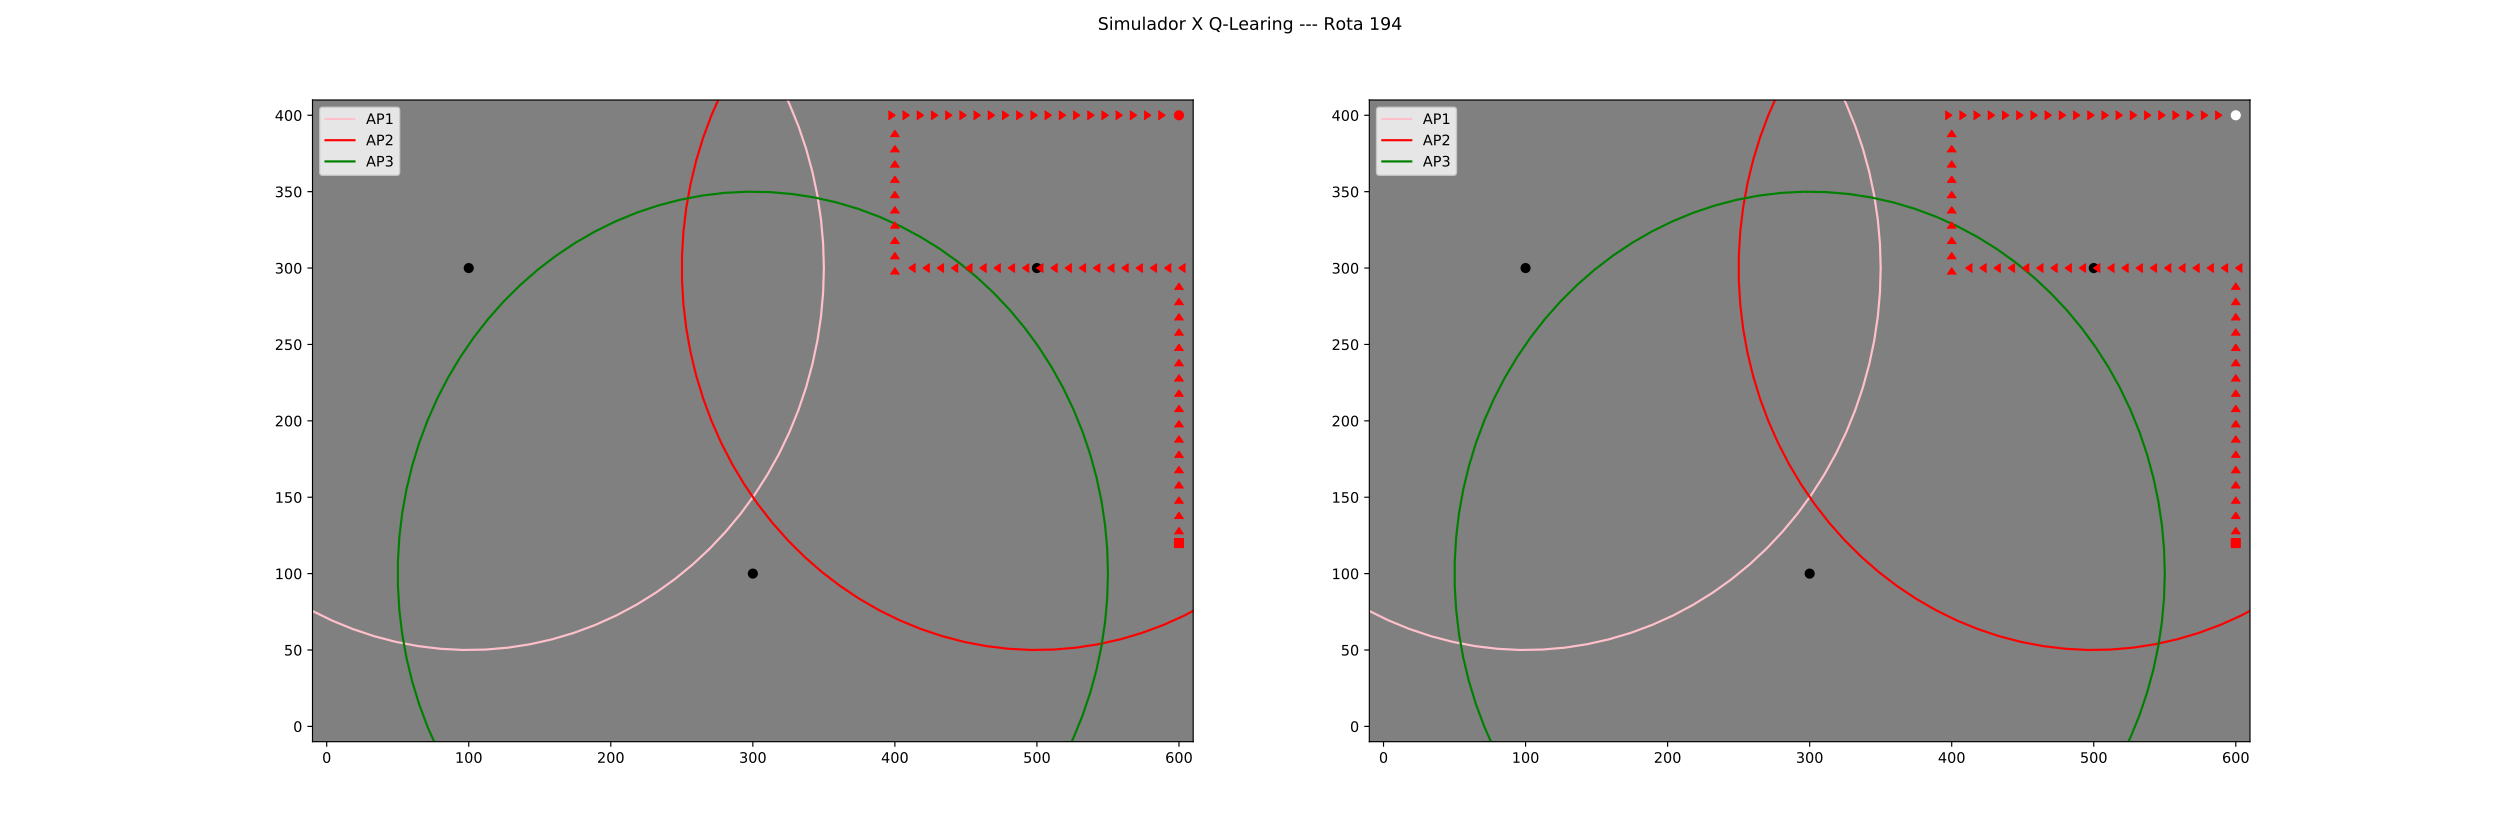 <?xml version="1.0" encoding="utf-8" standalone="no"?>
<!DOCTYPE svg PUBLIC "-//W3C//DTD SVG 1.1//EN"
  "http://www.w3.org/Graphics/SVG/1.1/DTD/svg11.dtd">
<!-- Created with matplotlib (http://matplotlib.org/) -->
<svg height="576pt" version="1.1" viewBox="0 0 1728 576" width="1728pt" xmlns="http://www.w3.org/2000/svg" xmlns:xlink="http://www.w3.org/1999/xlink">
 <defs>
  <style type="text/css">
*{stroke-linecap:butt;stroke-linejoin:round;}
  </style>
 </defs>
 <g id="figure_1">
  <g id="patch_1">
   <path d="M 0 576 
L 1728 576 
L 1728 0 
L 0 0 
z
" style="fill:#ffffff;"/>
  </g>
  <g id="axes_1">
   <g id="patch_2">
    <path d="M 216 512.64 
L 824.727 512.64 
L 824.727 69.12 
L 216 69.12 
z
" style="fill:#808080;"/>
   </g>
   <g id="matplotlib.axis_1">
    <g id="xtick_1">
     <g id="line2d_1">
      <defs>
       <path d="M 0 0 
L 0 3.5 
" id="m179ae27aa9" style="stroke:#000000;stroke-width:0.8;"/>
      </defs>
      <g>
       <use style="stroke:#000000;stroke-width:0.8;" x="225.818" xlink:href="#m179ae27aa9" y="512.64"/>
      </g>
     </g>
     <g id="text_1">
      <!-- 0 -->
      <defs>
       <path d="M 31.781 66.406 
Q 24.172 66.406 20.328 58.906 
Q 16.5 51.422 16.5 36.375 
Q 16.5 21.391 20.328 13.891 
Q 24.172 6.391 31.781 6.391 
Q 39.453 6.391 43.281 13.891 
Q 47.125 21.391 47.125 36.375 
Q 47.125 51.422 43.281 58.906 
Q 39.453 66.406 31.781 66.406 
z
M 31.781 74.219 
Q 44.047 74.219 50.516 64.516 
Q 56.984 54.828 56.984 36.375 
Q 56.984 17.969 50.516 8.266 
Q 44.047 -1.422 31.781 -1.422 
Q 19.531 -1.422 13.062 8.266 
Q 6.594 17.969 6.594 36.375 
Q 6.594 54.828 13.062 64.516 
Q 19.531 74.219 31.781 74.219 
z
" id="DejaVuSans-30"/>
      </defs>
      <g transform="translate(222.637 527.238)scale(0.1 -0.1)">
       <use xlink:href="#DejaVuSans-30"/>
      </g>
     </g>
    </g>
    <g id="xtick_2">
     <g id="line2d_2">
      <g>
       <use style="stroke:#000000;stroke-width:0.8;" x="324" xlink:href="#m179ae27aa9" y="512.64"/>
      </g>
     </g>
     <g id="text_2">
      <!-- 100 -->
      <defs>
       <path d="M 12.406 8.297 
L 28.516 8.297 
L 28.516 63.922 
L 10.984 60.406 
L 10.984 69.391 
L 28.422 72.906 
L 38.281 72.906 
L 38.281 8.297 
L 54.391 8.297 
L 54.391 0 
L 12.406 0 
z
" id="DejaVuSans-31"/>
      </defs>
      <g transform="translate(314.456 527.238)scale(0.1 -0.1)">
       <use xlink:href="#DejaVuSans-31"/>
       <use x="63.623" xlink:href="#DejaVuSans-30"/>
       <use x="127.246" xlink:href="#DejaVuSans-30"/>
      </g>
     </g>
    </g>
    <g id="xtick_3">
     <g id="line2d_3">
      <g>
       <use style="stroke:#000000;stroke-width:0.8;" x="422.182" xlink:href="#m179ae27aa9" y="512.64"/>
      </g>
     </g>
     <g id="text_3">
      <!-- 200 -->
      <defs>
       <path d="M 19.188 8.297 
L 53.609 8.297 
L 53.609 0 
L 7.328 0 
L 7.328 8.297 
Q 12.938 14.109 22.625 23.891 
Q 32.328 33.688 34.812 36.531 
Q 39.547 41.844 41.422 45.531 
Q 43.312 49.219 43.312 52.781 
Q 43.312 58.594 39.234 62.25 
Q 35.156 65.922 28.609 65.922 
Q 23.969 65.922 18.812 64.312 
Q 13.672 62.703 7.812 59.422 
L 7.812 69.391 
Q 13.766 71.781 18.938 73 
Q 24.125 74.219 28.422 74.219 
Q 39.75 74.219 46.484 68.547 
Q 53.219 62.891 53.219 53.422 
Q 53.219 48.922 51.531 44.891 
Q 49.859 40.875 45.406 35.406 
Q 44.188 33.984 37.641 27.219 
Q 31.109 20.453 19.188 8.297 
z
" id="DejaVuSans-32"/>
      </defs>
      <g transform="translate(412.638 527.238)scale(0.1 -0.1)">
       <use xlink:href="#DejaVuSans-32"/>
       <use x="63.623" xlink:href="#DejaVuSans-30"/>
       <use x="127.246" xlink:href="#DejaVuSans-30"/>
      </g>
     </g>
    </g>
    <g id="xtick_4">
     <g id="line2d_4">
      <g>
       <use style="stroke:#000000;stroke-width:0.8;" x="520.364" xlink:href="#m179ae27aa9" y="512.64"/>
      </g>
     </g>
     <g id="text_4">
      <!-- 300 -->
      <defs>
       <path d="M 40.578 39.312 
Q 47.656 37.797 51.625 33 
Q 55.609 28.219 55.609 21.188 
Q 55.609 10.406 48.188 4.484 
Q 40.766 -1.422 27.094 -1.422 
Q 22.516 -1.422 17.656 -0.516 
Q 12.797 0.391 7.625 2.203 
L 7.625 11.719 
Q 11.719 9.328 16.594 8.109 
Q 21.484 6.891 26.812 6.891 
Q 36.078 6.891 40.938 10.547 
Q 45.797 14.203 45.797 21.188 
Q 45.797 27.641 41.281 31.266 
Q 36.766 34.906 28.719 34.906 
L 20.219 34.906 
L 20.219 43.016 
L 29.109 43.016 
Q 36.375 43.016 40.234 45.922 
Q 44.094 48.828 44.094 54.297 
Q 44.094 59.906 40.109 62.906 
Q 36.141 65.922 28.719 65.922 
Q 24.656 65.922 20.016 65.031 
Q 15.375 64.156 9.812 62.312 
L 9.812 71.094 
Q 15.438 72.656 20.344 73.438 
Q 25.25 74.219 29.594 74.219 
Q 40.828 74.219 47.359 69.109 
Q 53.906 64.016 53.906 55.328 
Q 53.906 49.266 50.438 45.094 
Q 46.969 40.922 40.578 39.312 
z
" id="DejaVuSans-33"/>
      </defs>
      <g transform="translate(510.82 527.238)scale(0.1 -0.1)">
       <use xlink:href="#DejaVuSans-33"/>
       <use x="63.623" xlink:href="#DejaVuSans-30"/>
       <use x="127.246" xlink:href="#DejaVuSans-30"/>
      </g>
     </g>
    </g>
    <g id="xtick_5">
     <g id="line2d_5">
      <g>
       <use style="stroke:#000000;stroke-width:0.8;" x="618.545" xlink:href="#m179ae27aa9" y="512.64"/>
      </g>
     </g>
     <g id="text_5">
      <!-- 400 -->
      <defs>
       <path d="M 37.797 64.312 
L 12.891 25.391 
L 37.797 25.391 
z
M 35.203 72.906 
L 47.609 72.906 
L 47.609 25.391 
L 58.016 25.391 
L 58.016 17.188 
L 47.609 17.188 
L 47.609 0 
L 37.797 0 
L 37.797 17.188 
L 4.891 17.188 
L 4.891 26.703 
z
" id="DejaVuSans-34"/>
      </defs>
      <g transform="translate(609.002 527.238)scale(0.1 -0.1)">
       <use xlink:href="#DejaVuSans-34"/>
       <use x="63.623" xlink:href="#DejaVuSans-30"/>
       <use x="127.246" xlink:href="#DejaVuSans-30"/>
      </g>
     </g>
    </g>
    <g id="xtick_6">
     <g id="line2d_6">
      <g>
       <use style="stroke:#000000;stroke-width:0.8;" x="716.727" xlink:href="#m179ae27aa9" y="512.64"/>
      </g>
     </g>
     <g id="text_6">
      <!-- 500 -->
      <defs>
       <path d="M 10.797 72.906 
L 49.516 72.906 
L 49.516 64.594 
L 19.828 64.594 
L 19.828 46.734 
Q 21.969 47.469 24.109 47.828 
Q 26.266 48.188 28.422 48.188 
Q 40.625 48.188 47.75 41.5 
Q 54.891 34.812 54.891 23.391 
Q 54.891 11.625 47.562 5.094 
Q 40.234 -1.422 26.906 -1.422 
Q 22.312 -1.422 17.547 -0.641 
Q 12.797 0.141 7.719 1.703 
L 7.719 11.625 
Q 12.109 9.234 16.797 8.062 
Q 21.484 6.891 26.703 6.891 
Q 35.156 6.891 40.078 11.328 
Q 45.016 15.766 45.016 23.391 
Q 45.016 31 40.078 35.438 
Q 35.156 39.891 26.703 39.891 
Q 22.75 39.891 18.812 39.016 
Q 14.891 38.141 10.797 36.281 
z
" id="DejaVuSans-35"/>
      </defs>
      <g transform="translate(707.184 527.238)scale(0.1 -0.1)">
       <use xlink:href="#DejaVuSans-35"/>
       <use x="63.623" xlink:href="#DejaVuSans-30"/>
       <use x="127.246" xlink:href="#DejaVuSans-30"/>
      </g>
     </g>
    </g>
    <g id="xtick_7">
     <g id="line2d_7">
      <g>
       <use style="stroke:#000000;stroke-width:0.8;" x="814.909" xlink:href="#m179ae27aa9" y="512.64"/>
      </g>
     </g>
     <g id="text_7">
      <!-- 600 -->
      <defs>
       <path d="M 33.016 40.375 
Q 26.375 40.375 22.484 35.828 
Q 18.609 31.297 18.609 23.391 
Q 18.609 15.531 22.484 10.953 
Q 26.375 6.391 33.016 6.391 
Q 39.656 6.391 43.531 10.953 
Q 47.406 15.531 47.406 23.391 
Q 47.406 31.297 43.531 35.828 
Q 39.656 40.375 33.016 40.375 
z
M 52.594 71.297 
L 52.594 62.312 
Q 48.875 64.062 45.094 64.984 
Q 41.312 65.922 37.594 65.922 
Q 27.828 65.922 22.672 59.328 
Q 17.531 52.734 16.797 39.406 
Q 19.672 43.656 24.016 45.922 
Q 28.375 48.188 33.594 48.188 
Q 44.578 48.188 50.953 41.516 
Q 57.328 34.859 57.328 23.391 
Q 57.328 12.156 50.688 5.359 
Q 44.047 -1.422 33.016 -1.422 
Q 20.359 -1.422 13.672 8.266 
Q 6.984 17.969 6.984 36.375 
Q 6.984 53.656 15.188 63.938 
Q 23.391 74.219 37.203 74.219 
Q 40.922 74.219 44.703 73.484 
Q 48.484 72.75 52.594 71.297 
z
" id="DejaVuSans-36"/>
      </defs>
      <g transform="translate(805.365 527.238)scale(0.1 -0.1)">
       <use xlink:href="#DejaVuSans-36"/>
       <use x="63.623" xlink:href="#DejaVuSans-30"/>
       <use x="127.246" xlink:href="#DejaVuSans-30"/>
      </g>
     </g>
    </g>
   </g>
   <g id="matplotlib.axis_2">
    <g id="ytick_1">
     <g id="line2d_8">
      <defs>
       <path d="M 0 0 
L -3.5 0 
" id="m2ea3937b53" style="stroke:#000000;stroke-width:0.8;"/>
      </defs>
      <g>
       <use style="stroke:#000000;stroke-width:0.8;" x="216" xlink:href="#m2ea3937b53" y="502.08"/>
      </g>
     </g>
     <g id="text_8">
      <!-- 0 -->
      <g transform="translate(202.637 505.879)scale(0.1 -0.1)">
       <use xlink:href="#DejaVuSans-30"/>
      </g>
     </g>
    </g>
    <g id="ytick_2">
     <g id="line2d_9">
      <g>
       <use style="stroke:#000000;stroke-width:0.8;" x="216" xlink:href="#m2ea3937b53" y="449.28"/>
      </g>
     </g>
     <g id="text_9">
      <!-- 50 -->
      <g transform="translate(196.275 453.079)scale(0.1 -0.1)">
       <use xlink:href="#DejaVuSans-35"/>
       <use x="63.623" xlink:href="#DejaVuSans-30"/>
      </g>
     </g>
    </g>
    <g id="ytick_3">
     <g id="line2d_10">
      <g>
       <use style="stroke:#000000;stroke-width:0.8;" x="216" xlink:href="#m2ea3937b53" y="396.48"/>
      </g>
     </g>
     <g id="text_10">
      <!-- 100 -->
      <g transform="translate(189.912 400.279)scale(0.1 -0.1)">
       <use xlink:href="#DejaVuSans-31"/>
       <use x="63.623" xlink:href="#DejaVuSans-30"/>
       <use x="127.246" xlink:href="#DejaVuSans-30"/>
      </g>
     </g>
    </g>
    <g id="ytick_4">
     <g id="line2d_11">
      <g>
       <use style="stroke:#000000;stroke-width:0.8;" x="216" xlink:href="#m2ea3937b53" y="343.68"/>
      </g>
     </g>
     <g id="text_11">
      <!-- 150 -->
      <g transform="translate(189.912 347.479)scale(0.1 -0.1)">
       <use xlink:href="#DejaVuSans-31"/>
       <use x="63.623" xlink:href="#DejaVuSans-35"/>
       <use x="127.246" xlink:href="#DejaVuSans-30"/>
      </g>
     </g>
    </g>
    <g id="ytick_5">
     <g id="line2d_12">
      <g>
       <use style="stroke:#000000;stroke-width:0.8;" x="216" xlink:href="#m2ea3937b53" y="290.88"/>
      </g>
     </g>
     <g id="text_12">
      <!-- 200 -->
      <g transform="translate(189.912 294.679)scale(0.1 -0.1)">
       <use xlink:href="#DejaVuSans-32"/>
       <use x="63.623" xlink:href="#DejaVuSans-30"/>
       <use x="127.246" xlink:href="#DejaVuSans-30"/>
      </g>
     </g>
    </g>
    <g id="ytick_6">
     <g id="line2d_13">
      <g>
       <use style="stroke:#000000;stroke-width:0.8;" x="216" xlink:href="#m2ea3937b53" y="238.08"/>
      </g>
     </g>
     <g id="text_13">
      <!-- 250 -->
      <g transform="translate(189.912 241.879)scale(0.1 -0.1)">
       <use xlink:href="#DejaVuSans-32"/>
       <use x="63.623" xlink:href="#DejaVuSans-35"/>
       <use x="127.246" xlink:href="#DejaVuSans-30"/>
      </g>
     </g>
    </g>
    <g id="ytick_7">
     <g id="line2d_14">
      <g>
       <use style="stroke:#000000;stroke-width:0.8;" x="216" xlink:href="#m2ea3937b53" y="185.28"/>
      </g>
     </g>
     <g id="text_14">
      <!-- 300 -->
      <g transform="translate(189.912 189.079)scale(0.1 -0.1)">
       <use xlink:href="#DejaVuSans-33"/>
       <use x="63.623" xlink:href="#DejaVuSans-30"/>
       <use x="127.246" xlink:href="#DejaVuSans-30"/>
      </g>
     </g>
    </g>
    <g id="ytick_8">
     <g id="line2d_15">
      <g>
       <use style="stroke:#000000;stroke-width:0.8;" x="216" xlink:href="#m2ea3937b53" y="132.48"/>
      </g>
     </g>
     <g id="text_15">
      <!-- 350 -->
      <g transform="translate(189.912 136.279)scale(0.1 -0.1)">
       <use xlink:href="#DejaVuSans-33"/>
       <use x="63.623" xlink:href="#DejaVuSans-35"/>
       <use x="127.246" xlink:href="#DejaVuSans-30"/>
      </g>
     </g>
    </g>
    <g id="ytick_9">
     <g id="line2d_16">
      <g>
       <use style="stroke:#000000;stroke-width:0.8;" x="216" xlink:href="#m2ea3937b53" y="79.68"/>
      </g>
     </g>
     <g id="text_16">
      <!-- 400 -->
      <g transform="translate(189.912 83.479)scale(0.1 -0.1)">
       <use xlink:href="#DejaVuSans-34"/>
       <use x="63.623" xlink:href="#DejaVuSans-30"/>
       <use x="127.246" xlink:href="#DejaVuSans-30"/>
      </g>
     </g>
    </g>
   </g>
   <g id="line2d_17">
    <defs>
     <path d="M 0 3 
C 0.796 3 1.559 2.684 2.121 2.121 
C 2.684 1.559 3 0.796 3 0 
C 3 -0.796 2.684 -1.559 2.121 -2.121 
C 1.559 -2.684 0.796 -3 0 -3 
C -0.796 -3 -1.559 -2.684 -2.121 -2.121 
C -2.684 -1.559 -3 -0.796 -3 0 
C -3 0.796 -2.684 1.559 -2.121 2.121 
C -1.559 2.684 -0.796 3 0 3 
z
" id="m0114b17d35" style="stroke:#000000;"/>
    </defs>
    <g clip-path="url(#pe214fbb058)">
     <use style="stroke:#000000;" x="324" xlink:href="#m0114b17d35" y="185.28"/>
    </g>
   </g>
   <g id="line2d_18">
    <path clip-path="url(#pe214fbb058)" d="M 569.455 185.28 
L 568.96 168.536 
L 567.48 151.86 
L 565.019 135.318 
L 561.587 118.977 
L 557.199 102.903 
L 551.872 87.161 
L 545.627 71.814 
L 538.49 56.924 
L 530.49 42.551 
L 521.657 28.752 
L 512.029 15.584 
L 501.644 3.099 
L 497.772 -1 
M 150.161 -1 
L 141.071 9.253 
L 131.06 22.086 
L 121.825 35.576 
L 113.404 49.669 
L 105.831 64.308 
L 99.137 79.434 
L 93.348 94.987 
L 88.488 110.903 
L 84.576 127.118 
L 81.629 143.568 
L 79.657 160.185 
L 78.669 176.904 
L 78.669 193.656 
L 79.657 210.375 
L 81.629 226.992 
L 84.576 243.442 
L 88.488 259.657 
L 93.348 275.573 
L 99.137 291.126 
L 105.831 306.252 
L 113.404 320.891 
L 121.825 334.984 
L 131.06 348.474 
L 141.071 361.307 
L 151.82 373.431 
L 163.261 384.798 
L 175.35 395.361 
L 188.038 405.078 
L 201.273 413.911 
L 215.002 421.822 
L 229.17 428.782 
L 243.72 434.76 
L 258.593 439.734 
L 273.729 443.684 
L 289.068 446.593 
L 304.548 448.45 
L 320.106 449.247 
L 335.679 448.981 
L 351.206 447.653 
L 366.623 445.269 
L 381.868 441.838 
L 396.88 437.374 
L 411.599 431.895 
L 425.966 425.423 
L 439.921 417.984 
L 453.41 409.608 
L 466.378 400.328 
L 478.772 390.183 
L 490.543 379.212 
L 501.644 367.461 
L 512.029 354.976 
L 521.657 341.808 
L 530.49 328.009 
L 538.49 313.636 
L 545.627 298.746 
L 551.872 283.399 
L 557.199 267.657 
L 561.587 251.583 
L 565.019 235.242 
L 567.48 218.7 
L 568.96 202.024 
L 569.455 185.28 
" style="fill:none;stroke:#ffc0cb;stroke-linecap:square;stroke-width:1.5;"/>
   </g>
   <g id="line2d_19">
    <g clip-path="url(#pe214fbb058)">
     <use style="stroke:#000000;" x="716.727" xlink:href="#m0114b17d35" y="185.28"/>
    </g>
   </g>
   <g id="line2d_20">
    <path clip-path="url(#pe214fbb058)" d="M 962.182 185.28 
L 961.688 168.536 
L 960.207 151.86 
L 957.746 135.318 
L 954.315 118.977 
L 949.927 102.903 
L 944.599 87.161 
L 938.355 71.814 
L 931.218 56.924 
L 923.217 42.551 
L 914.385 28.752 
L 904.756 15.584 
L 894.371 3.099 
L 890.499 -1 
M 542.888 -1 
L 533.799 9.253 
L 523.787 22.086 
L 514.552 35.576 
L 506.131 49.669 
L 498.559 64.308 
L 491.864 79.434 
L 486.075 94.987 
L 481.215 110.903 
L 477.304 127.118 
L 474.356 143.568 
L 472.384 160.185 
L 471.396 176.904 
L 471.396 193.656 
L 472.384 210.375 
L 474.356 226.992 
L 477.304 243.442 
L 481.215 259.657 
L 486.075 275.573 
L 491.864 291.126 
L 498.559 306.252 
L 506.131 320.891 
L 514.552 334.984 
L 523.787 348.474 
L 533.799 361.307 
L 544.547 373.431 
L 555.989 384.798 
L 568.078 395.361 
L 580.765 405.078 
L 594 413.911 
L 607.729 421.822 
L 621.897 428.782 
L 636.447 434.76 
L 651.32 439.734 
L 666.457 443.684 
L 681.795 446.593 
L 697.275 448.45 
L 712.833 449.247 
L 728.406 448.981 
L 743.933 447.653 
L 759.35 445.269 
L 774.595 441.838 
L 789.608 437.374 
L 804.327 431.895 
L 818.693 425.423 
L 832.648 417.984 
L 846.137 409.608 
L 859.105 400.328 
L 871.499 390.183 
L 883.27 379.212 
L 894.371 367.461 
L 904.756 354.976 
L 914.385 341.808 
L 923.217 328.009 
L 931.218 313.636 
L 938.355 298.746 
L 944.599 283.399 
L 949.927 267.657 
L 954.315 251.583 
L 957.746 235.242 
L 960.207 218.7 
L 961.688 202.024 
L 962.182 185.28 
" style="fill:none;stroke:#ff0000;stroke-linecap:square;stroke-width:1.5;"/>
   </g>
   <g id="line2d_21">
    <g clip-path="url(#pe214fbb058)">
     <use style="stroke:#000000;" x="520.364" xlink:href="#m0114b17d35" y="396.48"/>
    </g>
   </g>
   <g id="line2d_22">
    <path clip-path="url(#pe214fbb058)" d="M 765.818 396.48 
L 765.324 379.736 
L 763.843 363.06 
L 761.382 346.518 
L 757.951 330.177 
L 753.563 314.103 
L 748.236 298.361 
L 741.991 283.014 
L 734.854 268.124 
L 726.853 253.751 
L 718.021 239.952 
L 708.393 226.784 
L 698.007 214.299 
L 686.907 202.548 
L 675.136 191.577 
L 662.741 181.432 
L 649.774 172.152 
L 636.285 163.776 
L 622.329 156.337 
L 607.963 149.865 
L 593.244 144.386 
L 578.232 139.922 
L 562.986 136.491 
L 547.569 134.107 
L 532.043 132.779 
L 516.469 132.513 
L 500.911 133.31 
L 485.432 135.167 
L 470.093 138.076 
L 454.956 142.026 
L 440.083 147 
L 425.533 152.978 
L 411.365 159.938 
L 397.636 167.849 
L 384.401 176.682 
L 371.714 186.399 
L 359.625 196.962 
L 348.183 208.329 
L 337.435 220.453 
L 327.423 233.286 
L 318.188 246.776 
L 309.768 260.869 
L 302.195 275.508 
L 295.501 290.634 
L 289.712 306.187 
L 284.852 322.103 
L 280.94 338.318 
L 277.992 354.768 
L 276.021 371.385 
L 275.033 388.104 
L 275.033 404.856 
L 276.021 421.575 
L 277.992 438.192 
L 280.94 454.642 
L 284.852 470.857 
L 289.712 486.773 
L 295.501 502.326 
L 302.195 517.452 
L 309.768 532.091 
L 318.188 546.184 
L 327.423 559.674 
L 337.435 572.507 
L 341.418 577 
M 699.389 577 
L 708.393 566.176 
L 718.021 553.008 
L 726.853 539.209 
L 734.854 524.836 
L 741.991 509.946 
L 748.236 494.599 
L 753.563 478.857 
L 757.951 462.783 
L 761.382 446.442 
L 763.843 429.9 
L 765.324 413.224 
L 765.818 396.48 
" style="fill:none;stroke:#008000;stroke-linecap:square;stroke-width:1.5;"/>
   </g>
   <g id="line2d_23">
    <path clip-path="url(#pe214fbb058)" d="M 814.909 375.36 
" style="fill:none;stroke:#ff0000;stroke-linecap:square;stroke-width:1.5;"/>
    <defs>
     <path d="M -3 3 
L 3 3 
L 3 -3 
L -3 -3 
z
" id="m4d54630e4e" style="stroke:#ff0000;stroke-linejoin:miter;"/>
    </defs>
    <g clip-path="url(#pe214fbb058)">
     <use style="fill:#ff0000;stroke:#ff0000;stroke-linejoin:miter;" x="814.909" xlink:href="#m4d54630e4e" y="375.36"/>
    </g>
   </g>
   <g id="line2d_24">
    <path clip-path="url(#pe214fbb058)" d="M 814.909 364.8 
" style="fill:none;stroke:#ff0000;stroke-linecap:square;stroke-width:1.5;"/>
    <defs>
     <path d="M 3 4.5 
L 0 0 
L -3 4.5 
" id="m77fc63665b" style="stroke:#ff0000;stroke-linejoin:miter;"/>
    </defs>
    <g clip-path="url(#pe214fbb058)">
     <use style="fill:#ff0000;stroke:#ff0000;stroke-linejoin:miter;" x="814.909" xlink:href="#m77fc63665b" y="364.8"/>
    </g>
   </g>
   <g id="line2d_25">
    <path clip-path="url(#pe214fbb058)" d="M 814.909 354.24 
" style="fill:none;stroke:#ff0000;stroke-linecap:square;stroke-width:1.5;"/>
    <g clip-path="url(#pe214fbb058)">
     <use style="fill:#ff0000;stroke:#ff0000;stroke-linejoin:miter;" x="814.909" xlink:href="#m77fc63665b" y="354.24"/>
    </g>
   </g>
   <g id="line2d_26">
    <path clip-path="url(#pe214fbb058)" d="M 814.909 343.68 
" style="fill:none;stroke:#ff0000;stroke-linecap:square;stroke-width:1.5;"/>
    <g clip-path="url(#pe214fbb058)">
     <use style="fill:#ff0000;stroke:#ff0000;stroke-linejoin:miter;" x="814.909" xlink:href="#m77fc63665b" y="343.68"/>
    </g>
   </g>
   <g id="line2d_27">
    <path clip-path="url(#pe214fbb058)" d="M 814.909 333.12 
" style="fill:none;stroke:#ff0000;stroke-linecap:square;stroke-width:1.5;"/>
    <g clip-path="url(#pe214fbb058)">
     <use style="fill:#ff0000;stroke:#ff0000;stroke-linejoin:miter;" x="814.909" xlink:href="#m77fc63665b" y="333.12"/>
    </g>
   </g>
   <g id="line2d_28">
    <path clip-path="url(#pe214fbb058)" d="M 814.909 322.56 
" style="fill:none;stroke:#ff0000;stroke-linecap:square;stroke-width:1.5;"/>
    <g clip-path="url(#pe214fbb058)">
     <use style="fill:#ff0000;stroke:#ff0000;stroke-linejoin:miter;" x="814.909" xlink:href="#m77fc63665b" y="322.56"/>
    </g>
   </g>
   <g id="line2d_29">
    <path clip-path="url(#pe214fbb058)" d="M 814.909 312 
" style="fill:none;stroke:#ff0000;stroke-linecap:square;stroke-width:1.5;"/>
    <g clip-path="url(#pe214fbb058)">
     <use style="fill:#ff0000;stroke:#ff0000;stroke-linejoin:miter;" x="814.909" xlink:href="#m77fc63665b" y="312"/>
    </g>
   </g>
   <g id="line2d_30">
    <path clip-path="url(#pe214fbb058)" d="M 814.909 301.44 
" style="fill:none;stroke:#ff0000;stroke-linecap:square;stroke-width:1.5;"/>
    <g clip-path="url(#pe214fbb058)">
     <use style="fill:#ff0000;stroke:#ff0000;stroke-linejoin:miter;" x="814.909" xlink:href="#m77fc63665b" y="301.44"/>
    </g>
   </g>
   <g id="line2d_31">
    <path clip-path="url(#pe214fbb058)" d="M 814.909 290.88 
" style="fill:none;stroke:#ff0000;stroke-linecap:square;stroke-width:1.5;"/>
    <g clip-path="url(#pe214fbb058)">
     <use style="fill:#ff0000;stroke:#ff0000;stroke-linejoin:miter;" x="814.909" xlink:href="#m77fc63665b" y="290.88"/>
    </g>
   </g>
   <g id="line2d_32">
    <path clip-path="url(#pe214fbb058)" d="M 814.909 280.32 
" style="fill:none;stroke:#ff0000;stroke-linecap:square;stroke-width:1.5;"/>
    <g clip-path="url(#pe214fbb058)">
     <use style="fill:#ff0000;stroke:#ff0000;stroke-linejoin:miter;" x="814.909" xlink:href="#m77fc63665b" y="280.32"/>
    </g>
   </g>
   <g id="line2d_33">
    <path clip-path="url(#pe214fbb058)" d="M 814.909 269.76 
" style="fill:none;stroke:#ff0000;stroke-linecap:square;stroke-width:1.5;"/>
    <g clip-path="url(#pe214fbb058)">
     <use style="fill:#ff0000;stroke:#ff0000;stroke-linejoin:miter;" x="814.909" xlink:href="#m77fc63665b" y="269.76"/>
    </g>
   </g>
   <g id="line2d_34">
    <path clip-path="url(#pe214fbb058)" d="M 814.909 259.2 
" style="fill:none;stroke:#ff0000;stroke-linecap:square;stroke-width:1.5;"/>
    <g clip-path="url(#pe214fbb058)">
     <use style="fill:#ff0000;stroke:#ff0000;stroke-linejoin:miter;" x="814.909" xlink:href="#m77fc63665b" y="259.2"/>
    </g>
   </g>
   <g id="line2d_35">
    <path clip-path="url(#pe214fbb058)" d="M 814.909 248.64 
" style="fill:none;stroke:#ff0000;stroke-linecap:square;stroke-width:1.5;"/>
    <g clip-path="url(#pe214fbb058)">
     <use style="fill:#ff0000;stroke:#ff0000;stroke-linejoin:miter;" x="814.909" xlink:href="#m77fc63665b" y="248.64"/>
    </g>
   </g>
   <g id="line2d_36">
    <path clip-path="url(#pe214fbb058)" d="M 814.909 238.08 
" style="fill:none;stroke:#ff0000;stroke-linecap:square;stroke-width:1.5;"/>
    <g clip-path="url(#pe214fbb058)">
     <use style="fill:#ff0000;stroke:#ff0000;stroke-linejoin:miter;" x="814.909" xlink:href="#m77fc63665b" y="238.08"/>
    </g>
   </g>
   <g id="line2d_37">
    <path clip-path="url(#pe214fbb058)" d="M 814.909 227.52 
" style="fill:none;stroke:#ff0000;stroke-linecap:square;stroke-width:1.5;"/>
    <g clip-path="url(#pe214fbb058)">
     <use style="fill:#ff0000;stroke:#ff0000;stroke-linejoin:miter;" x="814.909" xlink:href="#m77fc63665b" y="227.52"/>
    </g>
   </g>
   <g id="line2d_38">
    <path clip-path="url(#pe214fbb058)" d="M 814.909 216.96 
" style="fill:none;stroke:#ff0000;stroke-linecap:square;stroke-width:1.5;"/>
    <g clip-path="url(#pe214fbb058)">
     <use style="fill:#ff0000;stroke:#ff0000;stroke-linejoin:miter;" x="814.909" xlink:href="#m77fc63665b" y="216.96"/>
    </g>
   </g>
   <g id="line2d_39">
    <path clip-path="url(#pe214fbb058)" d="M 814.909 206.4 
" style="fill:none;stroke:#ff0000;stroke-linecap:square;stroke-width:1.5;"/>
    <g clip-path="url(#pe214fbb058)">
     <use style="fill:#ff0000;stroke:#ff0000;stroke-linejoin:miter;" x="814.909" xlink:href="#m77fc63665b" y="206.4"/>
    </g>
   </g>
   <g id="line2d_40">
    <path clip-path="url(#pe214fbb058)" d="M 814.909 195.84 
" style="fill:none;stroke:#ff0000;stroke-linecap:square;stroke-width:1.5;"/>
    <g clip-path="url(#pe214fbb058)">
     <use style="fill:#ff0000;stroke:#ff0000;stroke-linejoin:miter;" x="814.909" xlink:href="#m77fc63665b" y="195.84"/>
    </g>
   </g>
   <g id="line2d_41">
    <path clip-path="url(#pe214fbb058)" d="M 814.909 185.28 
" style="fill:none;stroke:#ff0000;stroke-linecap:square;stroke-width:1.5;"/>
    <defs>
     <path d="M 4.5 -3 
L 0 0 
L 4.5 3 
" id="m3932135c3d" style="stroke:#ff0000;stroke-linejoin:miter;"/>
    </defs>
    <g clip-path="url(#pe214fbb058)">
     <use style="fill:#ff0000;stroke:#ff0000;stroke-linejoin:miter;" x="814.909" xlink:href="#m3932135c3d" y="185.28"/>
    </g>
   </g>
   <g id="line2d_42">
    <path clip-path="url(#pe214fbb058)" d="M 805.091 185.28 
" style="fill:none;stroke:#ff0000;stroke-linecap:square;stroke-width:1.5;"/>
    <g clip-path="url(#pe214fbb058)">
     <use style="fill:#ff0000;stroke:#ff0000;stroke-linejoin:miter;" x="805.091" xlink:href="#m3932135c3d" y="185.28"/>
    </g>
   </g>
   <g id="line2d_43">
    <path clip-path="url(#pe214fbb058)" d="M 795.273 185.28 
" style="fill:none;stroke:#ff0000;stroke-linecap:square;stroke-width:1.5;"/>
    <g clip-path="url(#pe214fbb058)">
     <use style="fill:#ff0000;stroke:#ff0000;stroke-linejoin:miter;" x="795.273" xlink:href="#m3932135c3d" y="185.28"/>
    </g>
   </g>
   <g id="line2d_44">
    <path clip-path="url(#pe214fbb058)" d="M 785.455 185.28 
" style="fill:none;stroke:#ff0000;stroke-linecap:square;stroke-width:1.5;"/>
    <g clip-path="url(#pe214fbb058)">
     <use style="fill:#ff0000;stroke:#ff0000;stroke-linejoin:miter;" x="785.455" xlink:href="#m3932135c3d" y="185.28"/>
    </g>
   </g>
   <g id="line2d_45">
    <path clip-path="url(#pe214fbb058)" d="M 775.636 185.28 
" style="fill:none;stroke:#ff0000;stroke-linecap:square;stroke-width:1.5;"/>
    <g clip-path="url(#pe214fbb058)">
     <use style="fill:#ff0000;stroke:#ff0000;stroke-linejoin:miter;" x="775.636" xlink:href="#m3932135c3d" y="185.28"/>
    </g>
   </g>
   <g id="line2d_46">
    <path clip-path="url(#pe214fbb058)" d="M 765.818 185.28 
" style="fill:none;stroke:#ff0000;stroke-linecap:square;stroke-width:1.5;"/>
    <g clip-path="url(#pe214fbb058)">
     <use style="fill:#ff0000;stroke:#ff0000;stroke-linejoin:miter;" x="765.818" xlink:href="#m3932135c3d" y="185.28"/>
    </g>
   </g>
   <g id="line2d_47">
    <path clip-path="url(#pe214fbb058)" d="M 756 185.28 
" style="fill:none;stroke:#ff0000;stroke-linecap:square;stroke-width:1.5;"/>
    <g clip-path="url(#pe214fbb058)">
     <use style="fill:#ff0000;stroke:#ff0000;stroke-linejoin:miter;" x="756" xlink:href="#m3932135c3d" y="185.28"/>
    </g>
   </g>
   <g id="line2d_48">
    <path clip-path="url(#pe214fbb058)" d="M 746.182 185.28 
" style="fill:none;stroke:#ff0000;stroke-linecap:square;stroke-width:1.5;"/>
    <g clip-path="url(#pe214fbb058)">
     <use style="fill:#ff0000;stroke:#ff0000;stroke-linejoin:miter;" x="746.182" xlink:href="#m3932135c3d" y="185.28"/>
    </g>
   </g>
   <g id="line2d_49">
    <path clip-path="url(#pe214fbb058)" d="M 736.364 185.28 
" style="fill:none;stroke:#ff0000;stroke-linecap:square;stroke-width:1.5;"/>
    <g clip-path="url(#pe214fbb058)">
     <use style="fill:#ff0000;stroke:#ff0000;stroke-linejoin:miter;" x="736.364" xlink:href="#m3932135c3d" y="185.28"/>
    </g>
   </g>
   <g id="line2d_50">
    <path clip-path="url(#pe214fbb058)" d="M 726.545 185.28 
" style="fill:none;stroke:#ff0000;stroke-linecap:square;stroke-width:1.5;"/>
    <g clip-path="url(#pe214fbb058)">
     <use style="fill:#ff0000;stroke:#ff0000;stroke-linejoin:miter;" x="726.545" xlink:href="#m3932135c3d" y="185.28"/>
    </g>
   </g>
   <g id="line2d_51">
    <path clip-path="url(#pe214fbb058)" d="M 716.727 185.28 
" style="fill:none;stroke:#ff0000;stroke-linecap:square;stroke-width:1.5;"/>
    <g clip-path="url(#pe214fbb058)">
     <use style="fill:#ff0000;stroke:#ff0000;stroke-linejoin:miter;" x="716.727" xlink:href="#m3932135c3d" y="185.28"/>
    </g>
   </g>
   <g id="line2d_52">
    <path clip-path="url(#pe214fbb058)" d="M 706.909 185.28 
" style="fill:none;stroke:#ff0000;stroke-linecap:square;stroke-width:1.5;"/>
    <g clip-path="url(#pe214fbb058)">
     <use style="fill:#ff0000;stroke:#ff0000;stroke-linejoin:miter;" x="706.909" xlink:href="#m3932135c3d" y="185.28"/>
    </g>
   </g>
   <g id="line2d_53">
    <path clip-path="url(#pe214fbb058)" d="M 697.091 185.28 
" style="fill:none;stroke:#ff0000;stroke-linecap:square;stroke-width:1.5;"/>
    <g clip-path="url(#pe214fbb058)">
     <use style="fill:#ff0000;stroke:#ff0000;stroke-linejoin:miter;" x="697.091" xlink:href="#m3932135c3d" y="185.28"/>
    </g>
   </g>
   <g id="line2d_54">
    <path clip-path="url(#pe214fbb058)" d="M 687.273 185.28 
" style="fill:none;stroke:#ff0000;stroke-linecap:square;stroke-width:1.5;"/>
    <g clip-path="url(#pe214fbb058)">
     <use style="fill:#ff0000;stroke:#ff0000;stroke-linejoin:miter;" x="687.273" xlink:href="#m3932135c3d" y="185.28"/>
    </g>
   </g>
   <g id="line2d_55">
    <path clip-path="url(#pe214fbb058)" d="M 677.455 185.28 
" style="fill:none;stroke:#ff0000;stroke-linecap:square;stroke-width:1.5;"/>
    <g clip-path="url(#pe214fbb058)">
     <use style="fill:#ff0000;stroke:#ff0000;stroke-linejoin:miter;" x="677.455" xlink:href="#m3932135c3d" y="185.28"/>
    </g>
   </g>
   <g id="line2d_56">
    <path clip-path="url(#pe214fbb058)" d="M 667.636 185.28 
" style="fill:none;stroke:#ff0000;stroke-linecap:square;stroke-width:1.5;"/>
    <g clip-path="url(#pe214fbb058)">
     <use style="fill:#ff0000;stroke:#ff0000;stroke-linejoin:miter;" x="667.636" xlink:href="#m3932135c3d" y="185.28"/>
    </g>
   </g>
   <g id="line2d_57">
    <path clip-path="url(#pe214fbb058)" d="M 657.818 185.28 
" style="fill:none;stroke:#ff0000;stroke-linecap:square;stroke-width:1.5;"/>
    <g clip-path="url(#pe214fbb058)">
     <use style="fill:#ff0000;stroke:#ff0000;stroke-linejoin:miter;" x="657.818" xlink:href="#m3932135c3d" y="185.28"/>
    </g>
   </g>
   <g id="line2d_58">
    <path clip-path="url(#pe214fbb058)" d="M 648 185.28 
" style="fill:none;stroke:#ff0000;stroke-linecap:square;stroke-width:1.5;"/>
    <g clip-path="url(#pe214fbb058)">
     <use style="fill:#ff0000;stroke:#ff0000;stroke-linejoin:miter;" x="648" xlink:href="#m3932135c3d" y="185.28"/>
    </g>
   </g>
   <g id="line2d_59">
    <path clip-path="url(#pe214fbb058)" d="M 638.182 185.28 
" style="fill:none;stroke:#ff0000;stroke-linecap:square;stroke-width:1.5;"/>
    <g clip-path="url(#pe214fbb058)">
     <use style="fill:#ff0000;stroke:#ff0000;stroke-linejoin:miter;" x="638.182" xlink:href="#m3932135c3d" y="185.28"/>
    </g>
   </g>
   <g id="line2d_60">
    <path clip-path="url(#pe214fbb058)" d="M 628.364 185.28 
" style="fill:none;stroke:#ff0000;stroke-linecap:square;stroke-width:1.5;"/>
    <g clip-path="url(#pe214fbb058)">
     <use style="fill:#ff0000;stroke:#ff0000;stroke-linejoin:miter;" x="628.364" xlink:href="#m3932135c3d" y="185.28"/>
    </g>
   </g>
   <g id="line2d_61">
    <path clip-path="url(#pe214fbb058)" d="M 618.545 185.28 
" style="fill:none;stroke:#ff0000;stroke-linecap:square;stroke-width:1.5;"/>
    <g clip-path="url(#pe214fbb058)">
     <use style="fill:#ff0000;stroke:#ff0000;stroke-linejoin:miter;" x="618.545" xlink:href="#m77fc63665b" y="185.28"/>
    </g>
   </g>
   <g id="line2d_62">
    <path clip-path="url(#pe214fbb058)" d="M 618.545 174.72 
" style="fill:none;stroke:#ff0000;stroke-linecap:square;stroke-width:1.5;"/>
    <g clip-path="url(#pe214fbb058)">
     <use style="fill:#ff0000;stroke:#ff0000;stroke-linejoin:miter;" x="618.545" xlink:href="#m77fc63665b" y="174.72"/>
    </g>
   </g>
   <g id="line2d_63">
    <path clip-path="url(#pe214fbb058)" d="M 618.545 164.16 
" style="fill:none;stroke:#ff0000;stroke-linecap:square;stroke-width:1.5;"/>
    <g clip-path="url(#pe214fbb058)">
     <use style="fill:#ff0000;stroke:#ff0000;stroke-linejoin:miter;" x="618.545" xlink:href="#m77fc63665b" y="164.16"/>
    </g>
   </g>
   <g id="line2d_64">
    <path clip-path="url(#pe214fbb058)" d="M 618.545 153.6 
" style="fill:none;stroke:#ff0000;stroke-linecap:square;stroke-width:1.5;"/>
    <g clip-path="url(#pe214fbb058)">
     <use style="fill:#ff0000;stroke:#ff0000;stroke-linejoin:miter;" x="618.545" xlink:href="#m77fc63665b" y="153.6"/>
    </g>
   </g>
   <g id="line2d_65">
    <path clip-path="url(#pe214fbb058)" d="M 618.545 143.04 
" style="fill:none;stroke:#ff0000;stroke-linecap:square;stroke-width:1.5;"/>
    <g clip-path="url(#pe214fbb058)">
     <use style="fill:#ff0000;stroke:#ff0000;stroke-linejoin:miter;" x="618.545" xlink:href="#m77fc63665b" y="143.04"/>
    </g>
   </g>
   <g id="line2d_66">
    <path clip-path="url(#pe214fbb058)" d="M 618.545 132.48 
" style="fill:none;stroke:#ff0000;stroke-linecap:square;stroke-width:1.5;"/>
    <g clip-path="url(#pe214fbb058)">
     <use style="fill:#ff0000;stroke:#ff0000;stroke-linejoin:miter;" x="618.545" xlink:href="#m77fc63665b" y="132.48"/>
    </g>
   </g>
   <g id="line2d_67">
    <path clip-path="url(#pe214fbb058)" d="M 618.545 121.92 
" style="fill:none;stroke:#ff0000;stroke-linecap:square;stroke-width:1.5;"/>
    <g clip-path="url(#pe214fbb058)">
     <use style="fill:#ff0000;stroke:#ff0000;stroke-linejoin:miter;" x="618.545" xlink:href="#m77fc63665b" y="121.92"/>
    </g>
   </g>
   <g id="line2d_68">
    <path clip-path="url(#pe214fbb058)" d="M 618.545 111.36 
" style="fill:none;stroke:#ff0000;stroke-linecap:square;stroke-width:1.5;"/>
    <g clip-path="url(#pe214fbb058)">
     <use style="fill:#ff0000;stroke:#ff0000;stroke-linejoin:miter;" x="618.545" xlink:href="#m77fc63665b" y="111.36"/>
    </g>
   </g>
   <g id="line2d_69">
    <path clip-path="url(#pe214fbb058)" d="M 618.545 100.8 
" style="fill:none;stroke:#ff0000;stroke-linecap:square;stroke-width:1.5;"/>
    <g clip-path="url(#pe214fbb058)">
     <use style="fill:#ff0000;stroke:#ff0000;stroke-linejoin:miter;" x="618.545" xlink:href="#m77fc63665b" y="100.8"/>
    </g>
   </g>
   <g id="line2d_70">
    <path clip-path="url(#pe214fbb058)" d="M 618.545 90.24 
" style="fill:none;stroke:#ff0000;stroke-linecap:square;stroke-width:1.5;"/>
    <g clip-path="url(#pe214fbb058)">
     <use style="fill:#ff0000;stroke:#ff0000;stroke-linejoin:miter;" x="618.545" xlink:href="#m77fc63665b" y="90.24"/>
    </g>
   </g>
   <g id="line2d_71">
    <path clip-path="url(#pe214fbb058)" d="M 618.545 79.68 
" style="fill:none;stroke:#ff0000;stroke-linecap:square;stroke-width:1.5;"/>
    <defs>
     <path d="M -4.5 3 
L 0 0 
L -4.5 -3 
" id="m83c9b9f398" style="stroke:#ff0000;stroke-linejoin:miter;"/>
    </defs>
    <g clip-path="url(#pe214fbb058)">
     <use style="fill:#ff0000;stroke:#ff0000;stroke-linejoin:miter;" x="618.545" xlink:href="#m83c9b9f398" y="79.68"/>
    </g>
   </g>
   <g id="line2d_72">
    <path clip-path="url(#pe214fbb058)" d="M 628.364 79.68 
" style="fill:none;stroke:#ff0000;stroke-linecap:square;stroke-width:1.5;"/>
    <g clip-path="url(#pe214fbb058)">
     <use style="fill:#ff0000;stroke:#ff0000;stroke-linejoin:miter;" x="628.364" xlink:href="#m83c9b9f398" y="79.68"/>
    </g>
   </g>
   <g id="line2d_73">
    <path clip-path="url(#pe214fbb058)" d="M 638.182 79.68 
" style="fill:none;stroke:#ff0000;stroke-linecap:square;stroke-width:1.5;"/>
    <g clip-path="url(#pe214fbb058)">
     <use style="fill:#ff0000;stroke:#ff0000;stroke-linejoin:miter;" x="638.182" xlink:href="#m83c9b9f398" y="79.68"/>
    </g>
   </g>
   <g id="line2d_74">
    <path clip-path="url(#pe214fbb058)" d="M 648 79.68 
" style="fill:none;stroke:#ff0000;stroke-linecap:square;stroke-width:1.5;"/>
    <g clip-path="url(#pe214fbb058)">
     <use style="fill:#ff0000;stroke:#ff0000;stroke-linejoin:miter;" x="648" xlink:href="#m83c9b9f398" y="79.68"/>
    </g>
   </g>
   <g id="line2d_75">
    <path clip-path="url(#pe214fbb058)" d="M 657.818 79.68 
" style="fill:none;stroke:#ff0000;stroke-linecap:square;stroke-width:1.5;"/>
    <g clip-path="url(#pe214fbb058)">
     <use style="fill:#ff0000;stroke:#ff0000;stroke-linejoin:miter;" x="657.818" xlink:href="#m83c9b9f398" y="79.68"/>
    </g>
   </g>
   <g id="line2d_76">
    <path clip-path="url(#pe214fbb058)" d="M 667.636 79.68 
" style="fill:none;stroke:#ff0000;stroke-linecap:square;stroke-width:1.5;"/>
    <g clip-path="url(#pe214fbb058)">
     <use style="fill:#ff0000;stroke:#ff0000;stroke-linejoin:miter;" x="667.636" xlink:href="#m83c9b9f398" y="79.68"/>
    </g>
   </g>
   <g id="line2d_77">
    <path clip-path="url(#pe214fbb058)" d="M 677.455 79.68 
" style="fill:none;stroke:#ff0000;stroke-linecap:square;stroke-width:1.5;"/>
    <g clip-path="url(#pe214fbb058)">
     <use style="fill:#ff0000;stroke:#ff0000;stroke-linejoin:miter;" x="677.455" xlink:href="#m83c9b9f398" y="79.68"/>
    </g>
   </g>
   <g id="line2d_78">
    <path clip-path="url(#pe214fbb058)" d="M 687.273 79.68 
" style="fill:none;stroke:#ff0000;stroke-linecap:square;stroke-width:1.5;"/>
    <g clip-path="url(#pe214fbb058)">
     <use style="fill:#ff0000;stroke:#ff0000;stroke-linejoin:miter;" x="687.273" xlink:href="#m83c9b9f398" y="79.68"/>
    </g>
   </g>
   <g id="line2d_79">
    <path clip-path="url(#pe214fbb058)" d="M 697.091 79.68 
" style="fill:none;stroke:#ff0000;stroke-linecap:square;stroke-width:1.5;"/>
    <g clip-path="url(#pe214fbb058)">
     <use style="fill:#ff0000;stroke:#ff0000;stroke-linejoin:miter;" x="697.091" xlink:href="#m83c9b9f398" y="79.68"/>
    </g>
   </g>
   <g id="line2d_80">
    <path clip-path="url(#pe214fbb058)" d="M 706.909 79.68 
" style="fill:none;stroke:#ff0000;stroke-linecap:square;stroke-width:1.5;"/>
    <g clip-path="url(#pe214fbb058)">
     <use style="fill:#ff0000;stroke:#ff0000;stroke-linejoin:miter;" x="706.909" xlink:href="#m83c9b9f398" y="79.68"/>
    </g>
   </g>
   <g id="line2d_81">
    <path clip-path="url(#pe214fbb058)" d="M 716.727 79.68 
" style="fill:none;stroke:#ff0000;stroke-linecap:square;stroke-width:1.5;"/>
    <g clip-path="url(#pe214fbb058)">
     <use style="fill:#ff0000;stroke:#ff0000;stroke-linejoin:miter;" x="716.727" xlink:href="#m83c9b9f398" y="79.68"/>
    </g>
   </g>
   <g id="line2d_82">
    <path clip-path="url(#pe214fbb058)" d="M 726.545 79.68 
" style="fill:none;stroke:#ff0000;stroke-linecap:square;stroke-width:1.5;"/>
    <g clip-path="url(#pe214fbb058)">
     <use style="fill:#ff0000;stroke:#ff0000;stroke-linejoin:miter;" x="726.545" xlink:href="#m83c9b9f398" y="79.68"/>
    </g>
   </g>
   <g id="line2d_83">
    <path clip-path="url(#pe214fbb058)" d="M 736.364 79.68 
" style="fill:none;stroke:#ff0000;stroke-linecap:square;stroke-width:1.5;"/>
    <g clip-path="url(#pe214fbb058)">
     <use style="fill:#ff0000;stroke:#ff0000;stroke-linejoin:miter;" x="736.364" xlink:href="#m83c9b9f398" y="79.68"/>
    </g>
   </g>
   <g id="line2d_84">
    <path clip-path="url(#pe214fbb058)" d="M 746.182 79.68 
" style="fill:none;stroke:#ff0000;stroke-linecap:square;stroke-width:1.5;"/>
    <g clip-path="url(#pe214fbb058)">
     <use style="fill:#ff0000;stroke:#ff0000;stroke-linejoin:miter;" x="746.182" xlink:href="#m83c9b9f398" y="79.68"/>
    </g>
   </g>
   <g id="line2d_85">
    <path clip-path="url(#pe214fbb058)" d="M 756 79.68 
" style="fill:none;stroke:#ff0000;stroke-linecap:square;stroke-width:1.5;"/>
    <g clip-path="url(#pe214fbb058)">
     <use style="fill:#ff0000;stroke:#ff0000;stroke-linejoin:miter;" x="756" xlink:href="#m83c9b9f398" y="79.68"/>
    </g>
   </g>
   <g id="line2d_86">
    <path clip-path="url(#pe214fbb058)" d="M 765.818 79.68 
" style="fill:none;stroke:#ff0000;stroke-linecap:square;stroke-width:1.5;"/>
    <g clip-path="url(#pe214fbb058)">
     <use style="fill:#ff0000;stroke:#ff0000;stroke-linejoin:miter;" x="765.818" xlink:href="#m83c9b9f398" y="79.68"/>
    </g>
   </g>
   <g id="line2d_87">
    <path clip-path="url(#pe214fbb058)" d="M 775.636 79.68 
" style="fill:none;stroke:#ff0000;stroke-linecap:square;stroke-width:1.5;"/>
    <g clip-path="url(#pe214fbb058)">
     <use style="fill:#ff0000;stroke:#ff0000;stroke-linejoin:miter;" x="775.636" xlink:href="#m83c9b9f398" y="79.68"/>
    </g>
   </g>
   <g id="line2d_88">
    <path clip-path="url(#pe214fbb058)" d="M 785.455 79.68 
" style="fill:none;stroke:#ff0000;stroke-linecap:square;stroke-width:1.5;"/>
    <g clip-path="url(#pe214fbb058)">
     <use style="fill:#ff0000;stroke:#ff0000;stroke-linejoin:miter;" x="785.455" xlink:href="#m83c9b9f398" y="79.68"/>
    </g>
   </g>
   <g id="line2d_89">
    <path clip-path="url(#pe214fbb058)" d="M 795.273 79.68 
" style="fill:none;stroke:#ff0000;stroke-linecap:square;stroke-width:1.5;"/>
    <g clip-path="url(#pe214fbb058)">
     <use style="fill:#ff0000;stroke:#ff0000;stroke-linejoin:miter;" x="795.273" xlink:href="#m83c9b9f398" y="79.68"/>
    </g>
   </g>
   <g id="line2d_90">
    <path clip-path="url(#pe214fbb058)" d="M 805.091 79.68 
" style="fill:none;stroke:#ff0000;stroke-linecap:square;stroke-width:1.5;"/>
    <g clip-path="url(#pe214fbb058)">
     <use style="fill:#ff0000;stroke:#ff0000;stroke-linejoin:miter;" x="805.091" xlink:href="#m83c9b9f398" y="79.68"/>
    </g>
   </g>
   <g id="line2d_91">
    <defs>
     <path d="M 0 3 
C 0.796 3 1.559 2.684 2.121 2.121 
C 2.684 1.559 3 0.796 3 0 
C 3 -0.796 2.684 -1.559 2.121 -2.121 
C 1.559 -2.684 0.796 -3 0 -3 
C -0.796 -3 -1.559 -2.684 -2.121 -2.121 
C -2.684 -1.559 -3 -0.796 -3 0 
C -3 0.796 -2.684 1.559 -2.121 2.121 
C -1.559 2.684 -0.796 3 0 3 
z
" id="me2eb708c9c" style="stroke:#ff0000;"/>
    </defs>
    <g clip-path="url(#pe214fbb058)">
     <use style="fill:#ff0000;stroke:#ff0000;" x="814.909" xlink:href="#me2eb708c9c" y="79.68"/>
    </g>
   </g>
   <g id="patch_3">
    <path d="M 216 512.64 
L 216 69.12 
" style="fill:none;stroke:#000000;stroke-linecap:square;stroke-linejoin:miter;stroke-width:0.8;"/>
   </g>
   <g id="patch_4">
    <path d="M 824.727 512.64 
L 824.727 69.12 
" style="fill:none;stroke:#000000;stroke-linecap:square;stroke-linejoin:miter;stroke-width:0.8;"/>
   </g>
   <g id="patch_5">
    <path d="M 216 512.64 
L 824.727 512.64 
" style="fill:none;stroke:#000000;stroke-linecap:square;stroke-linejoin:miter;stroke-width:0.8;"/>
   </g>
   <g id="patch_6">
    <path d="M 216 69.12 
L 824.727 69.12 
" style="fill:none;stroke:#000000;stroke-linecap:square;stroke-linejoin:miter;stroke-width:0.8;"/>
   </g>
   <g id="legend_1">
    <g id="patch_7">
     <path d="M 223 121.154 
L 274.233 121.154 
Q 276.233 121.154 276.233 119.154 
L 276.233 76.12 
Q 276.233 74.12 274.233 74.12 
L 223 74.12 
Q 221 74.12 221 76.12 
L 221 119.154 
Q 221 121.154 223 121.154 
z
" style="fill:#ffffff;opacity:0.8;stroke:#cccccc;stroke-linejoin:miter;"/>
    </g>
    <g id="line2d_92">
     <path d="M 225 82.218 
L 245 82.218 
" style="fill:none;stroke:#ffc0cb;stroke-linecap:square;stroke-width:1.5;"/>
    </g>
    <g id="line2d_93"/>
    <g id="text_17">
     <!-- AP1 -->
     <defs>
      <path d="M 34.188 63.188 
L 20.797 26.906 
L 47.609 26.906 
z
M 28.609 72.906 
L 39.797 72.906 
L 67.578 0 
L 57.328 0 
L 50.688 18.703 
L 17.828 18.703 
L 11.188 0 
L 0.781 0 
z
" id="DejaVuSans-41"/>
      <path d="M 19.672 64.797 
L 19.672 37.406 
L 32.078 37.406 
Q 38.969 37.406 42.719 40.969 
Q 46.484 44.531 46.484 51.125 
Q 46.484 57.672 42.719 61.234 
Q 38.969 64.797 32.078 64.797 
z
M 9.812 72.906 
L 32.078 72.906 
Q 44.344 72.906 50.609 67.359 
Q 56.891 61.812 56.891 51.125 
Q 56.891 40.328 50.609 34.812 
Q 44.344 29.297 32.078 29.297 
L 19.672 29.297 
L 19.672 0 
L 9.812 0 
z
" id="DejaVuSans-50"/>
     </defs>
     <g transform="translate(253 85.718)scale(0.1 -0.1)">
      <use xlink:href="#DejaVuSans-41"/>
      <use x="68.408" xlink:href="#DejaVuSans-50"/>
      <use x="128.711" xlink:href="#DejaVuSans-31"/>
     </g>
    </g>
    <g id="line2d_94">
     <path d="M 225 96.897 
L 245 96.897 
" style="fill:none;stroke:#ff0000;stroke-linecap:square;stroke-width:1.5;"/>
    </g>
    <g id="line2d_95"/>
    <g id="text_18">
     <!-- AP2 -->
     <g transform="translate(253 100.397)scale(0.1 -0.1)">
      <use xlink:href="#DejaVuSans-41"/>
      <use x="68.408" xlink:href="#DejaVuSans-50"/>
      <use x="128.711" xlink:href="#DejaVuSans-32"/>
     </g>
    </g>
    <g id="line2d_96">
     <path d="M 225 111.575 
L 245 111.575 
" style="fill:none;stroke:#008000;stroke-linecap:square;stroke-width:1.5;"/>
    </g>
    <g id="line2d_97"/>
    <g id="text_19">
     <!-- AP3 -->
     <g transform="translate(253 115.075)scale(0.1 -0.1)">
      <use xlink:href="#DejaVuSans-41"/>
      <use x="68.408" xlink:href="#DejaVuSans-50"/>
      <use x="128.711" xlink:href="#DejaVuSans-33"/>
     </g>
    </g>
   </g>
  </g>
  <g id="axes_2">
   <g id="patch_8">
    <path d="M 946.473 512.64 
L 1555.2 512.64 
L 1555.2 69.12 
L 946.473 69.12 
z
" style="fill:#808080;"/>
   </g>
   <g id="matplotlib.axis_3">
    <g id="xtick_8">
     <g id="line2d_98">
      <g>
       <use style="stroke:#000000;stroke-width:0.8;" x="956.291" xlink:href="#m179ae27aa9" y="512.64"/>
      </g>
     </g>
     <g id="text_20">
      <!-- 0 -->
      <g transform="translate(953.11 527.238)scale(0.1 -0.1)">
       <use xlink:href="#DejaVuSans-30"/>
      </g>
     </g>
    </g>
    <g id="xtick_9">
     <g id="line2d_99">
      <g>
       <use style="stroke:#000000;stroke-width:0.8;" x="1054.473" xlink:href="#m179ae27aa9" y="512.64"/>
      </g>
     </g>
     <g id="text_21">
      <!-- 100 -->
      <g transform="translate(1044.929 527.238)scale(0.1 -0.1)">
       <use xlink:href="#DejaVuSans-31"/>
       <use x="63.623" xlink:href="#DejaVuSans-30"/>
       <use x="127.246" xlink:href="#DejaVuSans-30"/>
      </g>
     </g>
    </g>
    <g id="xtick_10">
     <g id="line2d_100">
      <g>
       <use style="stroke:#000000;stroke-width:0.8;" x="1152.655" xlink:href="#m179ae27aa9" y="512.64"/>
      </g>
     </g>
     <g id="text_22">
      <!-- 200 -->
      <g transform="translate(1143.111 527.238)scale(0.1 -0.1)">
       <use xlink:href="#DejaVuSans-32"/>
       <use x="63.623" xlink:href="#DejaVuSans-30"/>
       <use x="127.246" xlink:href="#DejaVuSans-30"/>
      </g>
     </g>
    </g>
    <g id="xtick_11">
     <g id="line2d_101">
      <g>
       <use style="stroke:#000000;stroke-width:0.8;" x="1250.836" xlink:href="#m179ae27aa9" y="512.64"/>
      </g>
     </g>
     <g id="text_23">
      <!-- 300 -->
      <g transform="translate(1241.293 527.238)scale(0.1 -0.1)">
       <use xlink:href="#DejaVuSans-33"/>
       <use x="63.623" xlink:href="#DejaVuSans-30"/>
       <use x="127.246" xlink:href="#DejaVuSans-30"/>
      </g>
     </g>
    </g>
    <g id="xtick_12">
     <g id="line2d_102">
      <g>
       <use style="stroke:#000000;stroke-width:0.8;" x="1349.018" xlink:href="#m179ae27aa9" y="512.64"/>
      </g>
     </g>
     <g id="text_24">
      <!-- 400 -->
      <g transform="translate(1339.474 527.238)scale(0.1 -0.1)">
       <use xlink:href="#DejaVuSans-34"/>
       <use x="63.623" xlink:href="#DejaVuSans-30"/>
       <use x="127.246" xlink:href="#DejaVuSans-30"/>
      </g>
     </g>
    </g>
    <g id="xtick_13">
     <g id="line2d_103">
      <g>
       <use style="stroke:#000000;stroke-width:0.8;" x="1447.2" xlink:href="#m179ae27aa9" y="512.64"/>
      </g>
     </g>
     <g id="text_25">
      <!-- 500 -->
      <g transform="translate(1437.656 527.238)scale(0.1 -0.1)">
       <use xlink:href="#DejaVuSans-35"/>
       <use x="63.623" xlink:href="#DejaVuSans-30"/>
       <use x="127.246" xlink:href="#DejaVuSans-30"/>
      </g>
     </g>
    </g>
    <g id="xtick_14">
     <g id="line2d_104">
      <g>
       <use style="stroke:#000000;stroke-width:0.8;" x="1545.382" xlink:href="#m179ae27aa9" y="512.64"/>
      </g>
     </g>
     <g id="text_26">
      <!-- 600 -->
      <g transform="translate(1535.838 527.238)scale(0.1 -0.1)">
       <use xlink:href="#DejaVuSans-36"/>
       <use x="63.623" xlink:href="#DejaVuSans-30"/>
       <use x="127.246" xlink:href="#DejaVuSans-30"/>
      </g>
     </g>
    </g>
   </g>
   <g id="matplotlib.axis_4">
    <g id="ytick_10">
     <g id="line2d_105">
      <g>
       <use style="stroke:#000000;stroke-width:0.8;" x="946.473" xlink:href="#m2ea3937b53" y="502.08"/>
      </g>
     </g>
     <g id="text_27">
      <!-- 0 -->
      <g transform="translate(933.11 505.879)scale(0.1 -0.1)">
       <use xlink:href="#DejaVuSans-30"/>
      </g>
     </g>
    </g>
    <g id="ytick_11">
     <g id="line2d_106">
      <g>
       <use style="stroke:#000000;stroke-width:0.8;" x="946.473" xlink:href="#m2ea3937b53" y="449.28"/>
      </g>
     </g>
     <g id="text_28">
      <!-- 50 -->
      <g transform="translate(926.748 453.079)scale(0.1 -0.1)">
       <use xlink:href="#DejaVuSans-35"/>
       <use x="63.623" xlink:href="#DejaVuSans-30"/>
      </g>
     </g>
    </g>
    <g id="ytick_12">
     <g id="line2d_107">
      <g>
       <use style="stroke:#000000;stroke-width:0.8;" x="946.473" xlink:href="#m2ea3937b53" y="396.48"/>
      </g>
     </g>
     <g id="text_29">
      <!-- 100 -->
      <g transform="translate(920.385 400.279)scale(0.1 -0.1)">
       <use xlink:href="#DejaVuSans-31"/>
       <use x="63.623" xlink:href="#DejaVuSans-30"/>
       <use x="127.246" xlink:href="#DejaVuSans-30"/>
      </g>
     </g>
    </g>
    <g id="ytick_13">
     <g id="line2d_108">
      <g>
       <use style="stroke:#000000;stroke-width:0.8;" x="946.473" xlink:href="#m2ea3937b53" y="343.68"/>
      </g>
     </g>
     <g id="text_30">
      <!-- 150 -->
      <g transform="translate(920.385 347.479)scale(0.1 -0.1)">
       <use xlink:href="#DejaVuSans-31"/>
       <use x="63.623" xlink:href="#DejaVuSans-35"/>
       <use x="127.246" xlink:href="#DejaVuSans-30"/>
      </g>
     </g>
    </g>
    <g id="ytick_14">
     <g id="line2d_109">
      <g>
       <use style="stroke:#000000;stroke-width:0.8;" x="946.473" xlink:href="#m2ea3937b53" y="290.88"/>
      </g>
     </g>
     <g id="text_31">
      <!-- 200 -->
      <g transform="translate(920.385 294.679)scale(0.1 -0.1)">
       <use xlink:href="#DejaVuSans-32"/>
       <use x="63.623" xlink:href="#DejaVuSans-30"/>
       <use x="127.246" xlink:href="#DejaVuSans-30"/>
      </g>
     </g>
    </g>
    <g id="ytick_15">
     <g id="line2d_110">
      <g>
       <use style="stroke:#000000;stroke-width:0.8;" x="946.473" xlink:href="#m2ea3937b53" y="238.08"/>
      </g>
     </g>
     <g id="text_32">
      <!-- 250 -->
      <g transform="translate(920.385 241.879)scale(0.1 -0.1)">
       <use xlink:href="#DejaVuSans-32"/>
       <use x="63.623" xlink:href="#DejaVuSans-35"/>
       <use x="127.246" xlink:href="#DejaVuSans-30"/>
      </g>
     </g>
    </g>
    <g id="ytick_16">
     <g id="line2d_111">
      <g>
       <use style="stroke:#000000;stroke-width:0.8;" x="946.473" xlink:href="#m2ea3937b53" y="185.28"/>
      </g>
     </g>
     <g id="text_33">
      <!-- 300 -->
      <g transform="translate(920.385 189.079)scale(0.1 -0.1)">
       <use xlink:href="#DejaVuSans-33"/>
       <use x="63.623" xlink:href="#DejaVuSans-30"/>
       <use x="127.246" xlink:href="#DejaVuSans-30"/>
      </g>
     </g>
    </g>
    <g id="ytick_17">
     <g id="line2d_112">
      <g>
       <use style="stroke:#000000;stroke-width:0.8;" x="946.473" xlink:href="#m2ea3937b53" y="132.48"/>
      </g>
     </g>
     <g id="text_34">
      <!-- 350 -->
      <g transform="translate(920.385 136.279)scale(0.1 -0.1)">
       <use xlink:href="#DejaVuSans-33"/>
       <use x="63.623" xlink:href="#DejaVuSans-35"/>
       <use x="127.246" xlink:href="#DejaVuSans-30"/>
      </g>
     </g>
    </g>
    <g id="ytick_18">
     <g id="line2d_113">
      <g>
       <use style="stroke:#000000;stroke-width:0.8;" x="946.473" xlink:href="#m2ea3937b53" y="79.68"/>
      </g>
     </g>
     <g id="text_35">
      <!-- 400 -->
      <g transform="translate(920.385 83.479)scale(0.1 -0.1)">
       <use xlink:href="#DejaVuSans-34"/>
       <use x="63.623" xlink:href="#DejaVuSans-30"/>
       <use x="127.246" xlink:href="#DejaVuSans-30"/>
      </g>
     </g>
    </g>
   </g>
   <g id="line2d_114">
    <g clip-path="url(#p12ccb91761)">
     <use style="stroke:#000000;" x="1054.473" xlink:href="#m0114b17d35" y="185.28"/>
    </g>
   </g>
   <g id="line2d_115">
    <path clip-path="url(#p12ccb91761)" d="M 1299.927 185.28 
L 1299.433 168.536 
L 1297.953 151.86 
L 1295.492 135.318 
L 1292.06 118.977 
L 1287.672 102.903 
L 1282.345 87.161 
L 1276.1 71.814 
L 1268.963 56.924 
L 1260.962 42.551 
L 1252.13 28.752 
L 1242.502 15.584 
L 1232.117 3.099 
L 1228.244 -1 
M 880.634 -1 
L 871.544 9.253 
L 861.532 22.086 
L 852.298 35.576 
L 843.877 49.669 
L 836.304 64.308 
L 829.61 79.434 
L 823.821 94.987 
L 818.961 110.903 
L 815.049 127.118 
L 812.101 143.568 
L 810.13 160.185 
L 809.142 176.904 
L 809.142 193.656 
L 810.13 210.375 
L 812.101 226.992 
L 815.049 243.442 
L 818.961 259.657 
L 823.821 275.573 
L 829.61 291.126 
L 836.304 306.252 
L 843.877 320.891 
L 852.298 334.984 
L 861.532 348.474 
L 871.544 361.307 
L 882.293 373.431 
L 893.734 384.798 
L 905.823 395.361 
L 918.511 405.078 
L 931.745 413.911 
L 945.475 421.822 
L 959.643 428.782 
L 974.192 434.76 
L 989.066 439.734 
L 1004.202 443.684 
L 1019.541 446.593 
L 1035.02 448.45 
L 1050.578 449.247 
L 1066.152 448.981 
L 1081.678 447.653 
L 1097.095 445.269 
L 1112.341 441.838 
L 1127.353 437.374 
L 1142.072 431.895 
L 1156.438 425.423 
L 1170.394 417.984 
L 1183.883 409.608 
L 1196.85 400.328 
L 1209.245 390.183 
L 1221.016 379.212 
L 1232.117 367.461 
L 1242.502 354.976 
L 1252.13 341.808 
L 1260.962 328.009 
L 1268.963 313.636 
L 1276.1 298.746 
L 1282.345 283.399 
L 1287.672 267.657 
L 1292.06 251.583 
L 1295.492 235.242 
L 1297.953 218.7 
L 1299.433 202.024 
L 1299.927 185.28 
" style="fill:none;stroke:#ffc0cb;stroke-linecap:square;stroke-width:1.5;"/>
   </g>
   <g id="line2d_116">
    <g clip-path="url(#p12ccb91761)">
     <use style="stroke:#000000;" x="1447.2" xlink:href="#m0114b17d35" y="185.28"/>
    </g>
   </g>
   <g id="line2d_117">
    <path clip-path="url(#p12ccb91761)" d="M 1692.655 185.28 
L 1692.16 168.536 
L 1690.68 151.86 
L 1688.219 135.318 
L 1684.787 118.977 
L 1680.399 102.903 
L 1675.072 87.161 
L 1668.827 71.814 
L 1661.69 56.924 
L 1653.69 42.551 
L 1644.857 28.752 
L 1635.229 15.584 
L 1624.844 3.099 
L 1620.972 -1 
M 1273.361 -1 
L 1264.271 9.253 
L 1254.26 22.086 
L 1245.025 35.576 
L 1236.604 49.669 
L 1229.031 64.308 
L 1222.337 79.434 
L 1216.548 94.987 
L 1211.688 110.903 
L 1207.776 127.118 
L 1204.829 143.568 
L 1202.857 160.185 
L 1201.869 176.904 
L 1201.869 193.656 
L 1202.857 210.375 
L 1204.829 226.992 
L 1207.776 243.442 
L 1211.688 259.657 
L 1216.548 275.573 
L 1222.337 291.126 
L 1229.031 306.252 
L 1236.604 320.891 
L 1245.025 334.984 
L 1254.26 348.474 
L 1264.271 361.307 
L 1275.02 373.431 
L 1286.461 384.798 
L 1298.55 395.361 
L 1311.238 405.078 
L 1324.473 413.911 
L 1338.202 421.822 
L 1352.37 428.782 
L 1366.92 434.76 
L 1381.793 439.734 
L 1396.929 443.684 
L 1412.268 446.593 
L 1427.748 448.45 
L 1443.306 449.247 
L 1458.879 448.981 
L 1474.406 447.653 
L 1489.823 445.269 
L 1505.068 441.838 
L 1520.08 437.374 
L 1534.799 431.895 
L 1549.166 425.423 
L 1563.121 417.984 
L 1576.61 409.608 
L 1589.578 400.328 
L 1601.972 390.183 
L 1613.743 379.212 
L 1624.844 367.461 
L 1635.229 354.976 
L 1644.857 341.808 
L 1653.69 328.009 
L 1661.69 313.636 
L 1668.827 298.746 
L 1675.072 283.399 
L 1680.399 267.657 
L 1684.787 251.583 
L 1688.219 235.242 
L 1690.68 218.7 
L 1692.16 202.024 
L 1692.655 185.28 
" style="fill:none;stroke:#ff0000;stroke-linecap:square;stroke-width:1.5;"/>
   </g>
   <g id="line2d_118">
    <g clip-path="url(#p12ccb91761)">
     <use style="stroke:#000000;" x="1250.836" xlink:href="#m0114b17d35" y="396.48"/>
    </g>
   </g>
   <g id="line2d_119">
    <path clip-path="url(#p12ccb91761)" d="M 1496.291 396.48 
L 1495.797 379.736 
L 1494.316 363.06 
L 1491.855 346.518 
L 1488.424 330.177 
L 1484.036 314.103 
L 1478.708 298.361 
L 1472.464 283.014 
L 1465.327 268.124 
L 1457.326 253.751 
L 1448.494 239.952 
L 1438.865 226.784 
L 1428.48 214.299 
L 1417.38 202.548 
L 1405.608 191.577 
L 1393.214 181.432 
L 1380.246 172.152 
L 1366.757 163.776 
L 1352.802 156.337 
L 1338.436 149.865 
L 1323.717 144.386 
L 1308.704 139.922 
L 1293.459 136.491 
L 1278.042 134.107 
L 1262.516 132.779 
L 1246.942 132.513 
L 1231.384 133.31 
L 1215.905 135.167 
L 1200.566 138.076 
L 1185.429 142.026 
L 1170.556 147 
L 1156.006 152.978 
L 1141.838 159.938 
L 1128.109 167.849 
L 1114.874 176.682 
L 1102.187 186.399 
L 1090.098 196.962 
L 1078.656 208.329 
L 1067.908 220.453 
L 1057.896 233.286 
L 1048.661 246.776 
L 1040.24 260.869 
L 1032.668 275.508 
L 1025.973 290.634 
L 1020.185 306.187 
L 1015.324 322.103 
L 1011.413 338.318 
L 1008.465 354.768 
L 1006.493 371.385 
L 1005.505 388.104 
L 1005.505 404.856 
L 1006.493 421.575 
L 1008.465 438.192 
L 1011.413 454.642 
L 1015.324 470.857 
L 1020.185 486.773 
L 1025.973 502.326 
L 1032.668 517.452 
L 1040.24 532.091 
L 1048.661 546.184 
L 1057.896 559.674 
L 1067.908 572.507 
L 1071.891 577 
M 1429.862 577 
L 1438.865 566.176 
L 1448.494 553.008 
L 1457.326 539.209 
L 1465.327 524.836 
L 1472.464 509.946 
L 1478.708 494.599 
L 1484.036 478.857 
L 1488.424 462.783 
L 1491.855 446.442 
L 1494.316 429.9 
L 1495.797 413.224 
L 1496.291 396.48 
" style="fill:none;stroke:#008000;stroke-linecap:square;stroke-width:1.5;"/>
   </g>
   <g id="line2d_120">
    <path clip-path="url(#p12ccb91761)" d="M 1545.382 375.36 
" style="fill:none;stroke:#ff0000;stroke-linecap:square;stroke-width:1.5;"/>
    <g clip-path="url(#p12ccb91761)">
     <use style="fill:#ff0000;stroke:#ff0000;stroke-linejoin:miter;" x="1545.382" xlink:href="#m4d54630e4e" y="375.36"/>
    </g>
   </g>
   <g id="line2d_121">
    <path clip-path="url(#p12ccb91761)" d="M 1545.382 364.8 
" style="fill:none;stroke:#ff0000;stroke-linecap:square;stroke-width:1.5;"/>
    <g clip-path="url(#p12ccb91761)">
     <use style="fill:#ff0000;stroke:#ff0000;stroke-linejoin:miter;" x="1545.382" xlink:href="#m77fc63665b" y="364.8"/>
    </g>
   </g>
   <g id="line2d_122">
    <path clip-path="url(#p12ccb91761)" d="M 1545.382 354.24 
" style="fill:none;stroke:#ff0000;stroke-linecap:square;stroke-width:1.5;"/>
    <g clip-path="url(#p12ccb91761)">
     <use style="fill:#ff0000;stroke:#ff0000;stroke-linejoin:miter;" x="1545.382" xlink:href="#m77fc63665b" y="354.24"/>
    </g>
   </g>
   <g id="line2d_123">
    <path clip-path="url(#p12ccb91761)" d="M 1545.382 343.68 
" style="fill:none;stroke:#ff0000;stroke-linecap:square;stroke-width:1.5;"/>
    <g clip-path="url(#p12ccb91761)">
     <use style="fill:#ff0000;stroke:#ff0000;stroke-linejoin:miter;" x="1545.382" xlink:href="#m77fc63665b" y="343.68"/>
    </g>
   </g>
   <g id="line2d_124">
    <path clip-path="url(#p12ccb91761)" d="M 1545.382 333.12 
" style="fill:none;stroke:#ff0000;stroke-linecap:square;stroke-width:1.5;"/>
    <g clip-path="url(#p12ccb91761)">
     <use style="fill:#ff0000;stroke:#ff0000;stroke-linejoin:miter;" x="1545.382" xlink:href="#m77fc63665b" y="333.12"/>
    </g>
   </g>
   <g id="line2d_125">
    <path clip-path="url(#p12ccb91761)" d="M 1545.382 322.56 
" style="fill:none;stroke:#ff0000;stroke-linecap:square;stroke-width:1.5;"/>
    <g clip-path="url(#p12ccb91761)">
     <use style="fill:#ff0000;stroke:#ff0000;stroke-linejoin:miter;" x="1545.382" xlink:href="#m77fc63665b" y="322.56"/>
    </g>
   </g>
   <g id="line2d_126">
    <path clip-path="url(#p12ccb91761)" d="M 1545.382 312 
" style="fill:none;stroke:#ff0000;stroke-linecap:square;stroke-width:1.5;"/>
    <g clip-path="url(#p12ccb91761)">
     <use style="fill:#ff0000;stroke:#ff0000;stroke-linejoin:miter;" x="1545.382" xlink:href="#m77fc63665b" y="312"/>
    </g>
   </g>
   <g id="line2d_127">
    <path clip-path="url(#p12ccb91761)" d="M 1545.382 301.44 
" style="fill:none;stroke:#ff0000;stroke-linecap:square;stroke-width:1.5;"/>
    <g clip-path="url(#p12ccb91761)">
     <use style="fill:#ff0000;stroke:#ff0000;stroke-linejoin:miter;" x="1545.382" xlink:href="#m77fc63665b" y="301.44"/>
    </g>
   </g>
   <g id="line2d_128">
    <path clip-path="url(#p12ccb91761)" d="M 1545.382 290.88 
" style="fill:none;stroke:#ff0000;stroke-linecap:square;stroke-width:1.5;"/>
    <g clip-path="url(#p12ccb91761)">
     <use style="fill:#ff0000;stroke:#ff0000;stroke-linejoin:miter;" x="1545.382" xlink:href="#m77fc63665b" y="290.88"/>
    </g>
   </g>
   <g id="line2d_129">
    <path clip-path="url(#p12ccb91761)" d="M 1545.382 280.32 
" style="fill:none;stroke:#ff0000;stroke-linecap:square;stroke-width:1.5;"/>
    <g clip-path="url(#p12ccb91761)">
     <use style="fill:#ff0000;stroke:#ff0000;stroke-linejoin:miter;" x="1545.382" xlink:href="#m77fc63665b" y="280.32"/>
    </g>
   </g>
   <g id="line2d_130">
    <path clip-path="url(#p12ccb91761)" d="M 1545.382 269.76 
" style="fill:none;stroke:#ff0000;stroke-linecap:square;stroke-width:1.5;"/>
    <g clip-path="url(#p12ccb91761)">
     <use style="fill:#ff0000;stroke:#ff0000;stroke-linejoin:miter;" x="1545.382" xlink:href="#m77fc63665b" y="269.76"/>
    </g>
   </g>
   <g id="line2d_131">
    <path clip-path="url(#p12ccb91761)" d="M 1545.382 259.2 
" style="fill:none;stroke:#ff0000;stroke-linecap:square;stroke-width:1.5;"/>
    <g clip-path="url(#p12ccb91761)">
     <use style="fill:#ff0000;stroke:#ff0000;stroke-linejoin:miter;" x="1545.382" xlink:href="#m77fc63665b" y="259.2"/>
    </g>
   </g>
   <g id="line2d_132">
    <path clip-path="url(#p12ccb91761)" d="M 1545.382 248.64 
" style="fill:none;stroke:#ff0000;stroke-linecap:square;stroke-width:1.5;"/>
    <g clip-path="url(#p12ccb91761)">
     <use style="fill:#ff0000;stroke:#ff0000;stroke-linejoin:miter;" x="1545.382" xlink:href="#m77fc63665b" y="248.64"/>
    </g>
   </g>
   <g id="line2d_133">
    <path clip-path="url(#p12ccb91761)" d="M 1545.382 238.08 
" style="fill:none;stroke:#ff0000;stroke-linecap:square;stroke-width:1.5;"/>
    <g clip-path="url(#p12ccb91761)">
     <use style="fill:#ff0000;stroke:#ff0000;stroke-linejoin:miter;" x="1545.382" xlink:href="#m77fc63665b" y="238.08"/>
    </g>
   </g>
   <g id="line2d_134">
    <path clip-path="url(#p12ccb91761)" d="M 1545.382 227.52 
" style="fill:none;stroke:#ff0000;stroke-linecap:square;stroke-width:1.5;"/>
    <g clip-path="url(#p12ccb91761)">
     <use style="fill:#ff0000;stroke:#ff0000;stroke-linejoin:miter;" x="1545.382" xlink:href="#m77fc63665b" y="227.52"/>
    </g>
   </g>
   <g id="line2d_135">
    <path clip-path="url(#p12ccb91761)" d="M 1545.382 216.96 
" style="fill:none;stroke:#ff0000;stroke-linecap:square;stroke-width:1.5;"/>
    <g clip-path="url(#p12ccb91761)">
     <use style="fill:#ff0000;stroke:#ff0000;stroke-linejoin:miter;" x="1545.382" xlink:href="#m77fc63665b" y="216.96"/>
    </g>
   </g>
   <g id="line2d_136">
    <path clip-path="url(#p12ccb91761)" d="M 1545.382 206.4 
" style="fill:none;stroke:#ff0000;stroke-linecap:square;stroke-width:1.5;"/>
    <g clip-path="url(#p12ccb91761)">
     <use style="fill:#ff0000;stroke:#ff0000;stroke-linejoin:miter;" x="1545.382" xlink:href="#m77fc63665b" y="206.4"/>
    </g>
   </g>
   <g id="line2d_137">
    <path clip-path="url(#p12ccb91761)" d="M 1545.382 195.84 
" style="fill:none;stroke:#ff0000;stroke-linecap:square;stroke-width:1.5;"/>
    <g clip-path="url(#p12ccb91761)">
     <use style="fill:#ff0000;stroke:#ff0000;stroke-linejoin:miter;" x="1545.382" xlink:href="#m77fc63665b" y="195.84"/>
    </g>
   </g>
   <g id="line2d_138">
    <path clip-path="url(#p12ccb91761)" d="M 1545.382 185.28 
" style="fill:none;stroke:#ff0000;stroke-linecap:square;stroke-width:1.5;"/>
    <g clip-path="url(#p12ccb91761)">
     <use style="fill:#ff0000;stroke:#ff0000;stroke-linejoin:miter;" x="1545.382" xlink:href="#m3932135c3d" y="185.28"/>
    </g>
   </g>
   <g id="line2d_139">
    <path clip-path="url(#p12ccb91761)" d="M 1535.564 185.28 
" style="fill:none;stroke:#ff0000;stroke-linecap:square;stroke-width:1.5;"/>
    <g clip-path="url(#p12ccb91761)">
     <use style="fill:#ff0000;stroke:#ff0000;stroke-linejoin:miter;" x="1535.564" xlink:href="#m3932135c3d" y="185.28"/>
    </g>
   </g>
   <g id="line2d_140">
    <path clip-path="url(#p12ccb91761)" d="M 1525.745 185.28 
" style="fill:none;stroke:#ff0000;stroke-linecap:square;stroke-width:1.5;"/>
    <g clip-path="url(#p12ccb91761)">
     <use style="fill:#ff0000;stroke:#ff0000;stroke-linejoin:miter;" x="1525.745" xlink:href="#m3932135c3d" y="185.28"/>
    </g>
   </g>
   <g id="line2d_141">
    <path clip-path="url(#p12ccb91761)" d="M 1515.927 185.28 
" style="fill:none;stroke:#ff0000;stroke-linecap:square;stroke-width:1.5;"/>
    <g clip-path="url(#p12ccb91761)">
     <use style="fill:#ff0000;stroke:#ff0000;stroke-linejoin:miter;" x="1515.927" xlink:href="#m3932135c3d" y="185.28"/>
    </g>
   </g>
   <g id="line2d_142">
    <path clip-path="url(#p12ccb91761)" d="M 1506.109 185.28 
" style="fill:none;stroke:#ff0000;stroke-linecap:square;stroke-width:1.5;"/>
    <g clip-path="url(#p12ccb91761)">
     <use style="fill:#ff0000;stroke:#ff0000;stroke-linejoin:miter;" x="1506.109" xlink:href="#m3932135c3d" y="185.28"/>
    </g>
   </g>
   <g id="line2d_143">
    <path clip-path="url(#p12ccb91761)" d="M 1496.291 185.28 
" style="fill:none;stroke:#ff0000;stroke-linecap:square;stroke-width:1.5;"/>
    <g clip-path="url(#p12ccb91761)">
     <use style="fill:#ff0000;stroke:#ff0000;stroke-linejoin:miter;" x="1496.291" xlink:href="#m3932135c3d" y="185.28"/>
    </g>
   </g>
   <g id="line2d_144">
    <path clip-path="url(#p12ccb91761)" d="M 1486.473 185.28 
" style="fill:none;stroke:#ff0000;stroke-linecap:square;stroke-width:1.5;"/>
    <g clip-path="url(#p12ccb91761)">
     <use style="fill:#ff0000;stroke:#ff0000;stroke-linejoin:miter;" x="1486.473" xlink:href="#m3932135c3d" y="185.28"/>
    </g>
   </g>
   <g id="line2d_145">
    <path clip-path="url(#p12ccb91761)" d="M 1476.655 185.28 
" style="fill:none;stroke:#ff0000;stroke-linecap:square;stroke-width:1.5;"/>
    <g clip-path="url(#p12ccb91761)">
     <use style="fill:#ff0000;stroke:#ff0000;stroke-linejoin:miter;" x="1476.655" xlink:href="#m3932135c3d" y="185.28"/>
    </g>
   </g>
   <g id="line2d_146">
    <path clip-path="url(#p12ccb91761)" d="M 1466.836 185.28 
" style="fill:none;stroke:#ff0000;stroke-linecap:square;stroke-width:1.5;"/>
    <g clip-path="url(#p12ccb91761)">
     <use style="fill:#ff0000;stroke:#ff0000;stroke-linejoin:miter;" x="1466.836" xlink:href="#m3932135c3d" y="185.28"/>
    </g>
   </g>
   <g id="line2d_147">
    <path clip-path="url(#p12ccb91761)" d="M 1457.018 185.28 
" style="fill:none;stroke:#ff0000;stroke-linecap:square;stroke-width:1.5;"/>
    <g clip-path="url(#p12ccb91761)">
     <use style="fill:#ff0000;stroke:#ff0000;stroke-linejoin:miter;" x="1457.018" xlink:href="#m3932135c3d" y="185.28"/>
    </g>
   </g>
   <g id="line2d_148">
    <path clip-path="url(#p12ccb91761)" d="M 1447.2 185.28 
" style="fill:none;stroke:#ff0000;stroke-linecap:square;stroke-width:1.5;"/>
    <g clip-path="url(#p12ccb91761)">
     <use style="fill:#ff0000;stroke:#ff0000;stroke-linejoin:miter;" x="1447.2" xlink:href="#m3932135c3d" y="185.28"/>
    </g>
   </g>
   <g id="line2d_149">
    <path clip-path="url(#p12ccb91761)" d="M 1437.382 185.28 
" style="fill:none;stroke:#ff0000;stroke-linecap:square;stroke-width:1.5;"/>
    <g clip-path="url(#p12ccb91761)">
     <use style="fill:#ff0000;stroke:#ff0000;stroke-linejoin:miter;" x="1437.382" xlink:href="#m3932135c3d" y="185.28"/>
    </g>
   </g>
   <g id="line2d_150">
    <path clip-path="url(#p12ccb91761)" d="M 1427.564 185.28 
" style="fill:none;stroke:#ff0000;stroke-linecap:square;stroke-width:1.5;"/>
    <g clip-path="url(#p12ccb91761)">
     <use style="fill:#ff0000;stroke:#ff0000;stroke-linejoin:miter;" x="1427.564" xlink:href="#m3932135c3d" y="185.28"/>
    </g>
   </g>
   <g id="line2d_151">
    <path clip-path="url(#p12ccb91761)" d="M 1417.745 185.28 
" style="fill:none;stroke:#ff0000;stroke-linecap:square;stroke-width:1.5;"/>
    <g clip-path="url(#p12ccb91761)">
     <use style="fill:#ff0000;stroke:#ff0000;stroke-linejoin:miter;" x="1417.745" xlink:href="#m3932135c3d" y="185.28"/>
    </g>
   </g>
   <g id="line2d_152">
    <path clip-path="url(#p12ccb91761)" d="M 1407.927 185.28 
" style="fill:none;stroke:#ff0000;stroke-linecap:square;stroke-width:1.5;"/>
    <g clip-path="url(#p12ccb91761)">
     <use style="fill:#ff0000;stroke:#ff0000;stroke-linejoin:miter;" x="1407.927" xlink:href="#m3932135c3d" y="185.28"/>
    </g>
   </g>
   <g id="line2d_153">
    <path clip-path="url(#p12ccb91761)" d="M 1398.109 185.28 
" style="fill:none;stroke:#ff0000;stroke-linecap:square;stroke-width:1.5;"/>
    <g clip-path="url(#p12ccb91761)">
     <use style="fill:#ff0000;stroke:#ff0000;stroke-linejoin:miter;" x="1398.109" xlink:href="#m3932135c3d" y="185.28"/>
    </g>
   </g>
   <g id="line2d_154">
    <path clip-path="url(#p12ccb91761)" d="M 1388.291 185.28 
" style="fill:none;stroke:#ff0000;stroke-linecap:square;stroke-width:1.5;"/>
    <g clip-path="url(#p12ccb91761)">
     <use style="fill:#ff0000;stroke:#ff0000;stroke-linejoin:miter;" x="1388.291" xlink:href="#m3932135c3d" y="185.28"/>
    </g>
   </g>
   <g id="line2d_155">
    <path clip-path="url(#p12ccb91761)" d="M 1378.473 185.28 
" style="fill:none;stroke:#ff0000;stroke-linecap:square;stroke-width:1.5;"/>
    <g clip-path="url(#p12ccb91761)">
     <use style="fill:#ff0000;stroke:#ff0000;stroke-linejoin:miter;" x="1378.473" xlink:href="#m3932135c3d" y="185.28"/>
    </g>
   </g>
   <g id="line2d_156">
    <path clip-path="url(#p12ccb91761)" d="M 1368.655 185.28 
" style="fill:none;stroke:#ff0000;stroke-linecap:square;stroke-width:1.5;"/>
    <g clip-path="url(#p12ccb91761)">
     <use style="fill:#ff0000;stroke:#ff0000;stroke-linejoin:miter;" x="1368.655" xlink:href="#m3932135c3d" y="185.28"/>
    </g>
   </g>
   <g id="line2d_157">
    <path clip-path="url(#p12ccb91761)" d="M 1358.836 185.28 
" style="fill:none;stroke:#ff0000;stroke-linecap:square;stroke-width:1.5;"/>
    <g clip-path="url(#p12ccb91761)">
     <use style="fill:#ff0000;stroke:#ff0000;stroke-linejoin:miter;" x="1358.836" xlink:href="#m3932135c3d" y="185.28"/>
    </g>
   </g>
   <g id="line2d_158">
    <path clip-path="url(#p12ccb91761)" d="M 1349.018 185.28 
" style="fill:none;stroke:#ff0000;stroke-linecap:square;stroke-width:1.5;"/>
    <g clip-path="url(#p12ccb91761)">
     <use style="fill:#ff0000;stroke:#ff0000;stroke-linejoin:miter;" x="1349.018" xlink:href="#m77fc63665b" y="185.28"/>
    </g>
   </g>
   <g id="line2d_159">
    <path clip-path="url(#p12ccb91761)" d="M 1349.018 174.72 
" style="fill:none;stroke:#ff0000;stroke-linecap:square;stroke-width:1.5;"/>
    <g clip-path="url(#p12ccb91761)">
     <use style="fill:#ff0000;stroke:#ff0000;stroke-linejoin:miter;" x="1349.018" xlink:href="#m77fc63665b" y="174.72"/>
    </g>
   </g>
   <g id="line2d_160">
    <path clip-path="url(#p12ccb91761)" d="M 1349.018 164.16 
" style="fill:none;stroke:#ff0000;stroke-linecap:square;stroke-width:1.5;"/>
    <g clip-path="url(#p12ccb91761)">
     <use style="fill:#ff0000;stroke:#ff0000;stroke-linejoin:miter;" x="1349.018" xlink:href="#m77fc63665b" y="164.16"/>
    </g>
   </g>
   <g id="line2d_161">
    <path clip-path="url(#p12ccb91761)" d="M 1349.018 153.6 
" style="fill:none;stroke:#ff0000;stroke-linecap:square;stroke-width:1.5;"/>
    <g clip-path="url(#p12ccb91761)">
     <use style="fill:#ff0000;stroke:#ff0000;stroke-linejoin:miter;" x="1349.018" xlink:href="#m77fc63665b" y="153.6"/>
    </g>
   </g>
   <g id="line2d_162">
    <path clip-path="url(#p12ccb91761)" d="M 1349.018 143.04 
" style="fill:none;stroke:#ff0000;stroke-linecap:square;stroke-width:1.5;"/>
    <g clip-path="url(#p12ccb91761)">
     <use style="fill:#ff0000;stroke:#ff0000;stroke-linejoin:miter;" x="1349.018" xlink:href="#m77fc63665b" y="143.04"/>
    </g>
   </g>
   <g id="line2d_163">
    <path clip-path="url(#p12ccb91761)" d="M 1349.018 132.48 
" style="fill:none;stroke:#ff0000;stroke-linecap:square;stroke-width:1.5;"/>
    <g clip-path="url(#p12ccb91761)">
     <use style="fill:#ff0000;stroke:#ff0000;stroke-linejoin:miter;" x="1349.018" xlink:href="#m77fc63665b" y="132.48"/>
    </g>
   </g>
   <g id="line2d_164">
    <path clip-path="url(#p12ccb91761)" d="M 1349.018 121.92 
" style="fill:none;stroke:#ff0000;stroke-linecap:square;stroke-width:1.5;"/>
    <g clip-path="url(#p12ccb91761)">
     <use style="fill:#ff0000;stroke:#ff0000;stroke-linejoin:miter;" x="1349.018" xlink:href="#m77fc63665b" y="121.92"/>
    </g>
   </g>
   <g id="line2d_165">
    <path clip-path="url(#p12ccb91761)" d="M 1349.018 111.36 
" style="fill:none;stroke:#ff0000;stroke-linecap:square;stroke-width:1.5;"/>
    <g clip-path="url(#p12ccb91761)">
     <use style="fill:#ff0000;stroke:#ff0000;stroke-linejoin:miter;" x="1349.018" xlink:href="#m77fc63665b" y="111.36"/>
    </g>
   </g>
   <g id="line2d_166">
    <path clip-path="url(#p12ccb91761)" d="M 1349.018 100.8 
" style="fill:none;stroke:#ff0000;stroke-linecap:square;stroke-width:1.5;"/>
    <g clip-path="url(#p12ccb91761)">
     <use style="fill:#ff0000;stroke:#ff0000;stroke-linejoin:miter;" x="1349.018" xlink:href="#m77fc63665b" y="100.8"/>
    </g>
   </g>
   <g id="line2d_167">
    <path clip-path="url(#p12ccb91761)" d="M 1349.018 90.24 
" style="fill:none;stroke:#ff0000;stroke-linecap:square;stroke-width:1.5;"/>
    <g clip-path="url(#p12ccb91761)">
     <use style="fill:#ff0000;stroke:#ff0000;stroke-linejoin:miter;" x="1349.018" xlink:href="#m77fc63665b" y="90.24"/>
    </g>
   </g>
   <g id="line2d_168">
    <path clip-path="url(#p12ccb91761)" d="M 1349.018 79.68 
" style="fill:none;stroke:#ff0000;stroke-linecap:square;stroke-width:1.5;"/>
    <g clip-path="url(#p12ccb91761)">
     <use style="fill:#ff0000;stroke:#ff0000;stroke-linejoin:miter;" x="1349.018" xlink:href="#m83c9b9f398" y="79.68"/>
    </g>
   </g>
   <g id="line2d_169">
    <path clip-path="url(#p12ccb91761)" d="M 1358.836 79.68 
" style="fill:none;stroke:#ff0000;stroke-linecap:square;stroke-width:1.5;"/>
    <g clip-path="url(#p12ccb91761)">
     <use style="fill:#ff0000;stroke:#ff0000;stroke-linejoin:miter;" x="1358.836" xlink:href="#m83c9b9f398" y="79.68"/>
    </g>
   </g>
   <g id="line2d_170">
    <path clip-path="url(#p12ccb91761)" d="M 1368.655 79.68 
" style="fill:none;stroke:#ff0000;stroke-linecap:square;stroke-width:1.5;"/>
    <g clip-path="url(#p12ccb91761)">
     <use style="fill:#ff0000;stroke:#ff0000;stroke-linejoin:miter;" x="1368.655" xlink:href="#m83c9b9f398" y="79.68"/>
    </g>
   </g>
   <g id="line2d_171">
    <path clip-path="url(#p12ccb91761)" d="M 1378.473 79.68 
" style="fill:none;stroke:#ff0000;stroke-linecap:square;stroke-width:1.5;"/>
    <g clip-path="url(#p12ccb91761)">
     <use style="fill:#ff0000;stroke:#ff0000;stroke-linejoin:miter;" x="1378.473" xlink:href="#m83c9b9f398" y="79.68"/>
    </g>
   </g>
   <g id="line2d_172">
    <path clip-path="url(#p12ccb91761)" d="M 1388.291 79.68 
" style="fill:none;stroke:#ff0000;stroke-linecap:square;stroke-width:1.5;"/>
    <g clip-path="url(#p12ccb91761)">
     <use style="fill:#ff0000;stroke:#ff0000;stroke-linejoin:miter;" x="1388.291" xlink:href="#m83c9b9f398" y="79.68"/>
    </g>
   </g>
   <g id="line2d_173">
    <path clip-path="url(#p12ccb91761)" d="M 1398.109 79.68 
" style="fill:none;stroke:#ff0000;stroke-linecap:square;stroke-width:1.5;"/>
    <g clip-path="url(#p12ccb91761)">
     <use style="fill:#ff0000;stroke:#ff0000;stroke-linejoin:miter;" x="1398.109" xlink:href="#m83c9b9f398" y="79.68"/>
    </g>
   </g>
   <g id="line2d_174">
    <path clip-path="url(#p12ccb91761)" d="M 1407.927 79.68 
" style="fill:none;stroke:#ff0000;stroke-linecap:square;stroke-width:1.5;"/>
    <g clip-path="url(#p12ccb91761)">
     <use style="fill:#ff0000;stroke:#ff0000;stroke-linejoin:miter;" x="1407.927" xlink:href="#m83c9b9f398" y="79.68"/>
    </g>
   </g>
   <g id="line2d_175">
    <path clip-path="url(#p12ccb91761)" d="M 1417.745 79.68 
" style="fill:none;stroke:#ff0000;stroke-linecap:square;stroke-width:1.5;"/>
    <g clip-path="url(#p12ccb91761)">
     <use style="fill:#ff0000;stroke:#ff0000;stroke-linejoin:miter;" x="1417.745" xlink:href="#m83c9b9f398" y="79.68"/>
    </g>
   </g>
   <g id="line2d_176">
    <path clip-path="url(#p12ccb91761)" d="M 1427.564 79.68 
" style="fill:none;stroke:#ff0000;stroke-linecap:square;stroke-width:1.5;"/>
    <g clip-path="url(#p12ccb91761)">
     <use style="fill:#ff0000;stroke:#ff0000;stroke-linejoin:miter;" x="1427.564" xlink:href="#m83c9b9f398" y="79.68"/>
    </g>
   </g>
   <g id="line2d_177">
    <path clip-path="url(#p12ccb91761)" d="M 1437.382 79.68 
" style="fill:none;stroke:#ff0000;stroke-linecap:square;stroke-width:1.5;"/>
    <g clip-path="url(#p12ccb91761)">
     <use style="fill:#ff0000;stroke:#ff0000;stroke-linejoin:miter;" x="1437.382" xlink:href="#m83c9b9f398" y="79.68"/>
    </g>
   </g>
   <g id="line2d_178">
    <path clip-path="url(#p12ccb91761)" d="M 1447.2 79.68 
" style="fill:none;stroke:#ff0000;stroke-linecap:square;stroke-width:1.5;"/>
    <g clip-path="url(#p12ccb91761)">
     <use style="fill:#ff0000;stroke:#ff0000;stroke-linejoin:miter;" x="1447.2" xlink:href="#m83c9b9f398" y="79.68"/>
    </g>
   </g>
   <g id="line2d_179">
    <path clip-path="url(#p12ccb91761)" d="M 1457.018 79.68 
" style="fill:none;stroke:#ff0000;stroke-linecap:square;stroke-width:1.5;"/>
    <g clip-path="url(#p12ccb91761)">
     <use style="fill:#ff0000;stroke:#ff0000;stroke-linejoin:miter;" x="1457.018" xlink:href="#m83c9b9f398" y="79.68"/>
    </g>
   </g>
   <g id="line2d_180">
    <path clip-path="url(#p12ccb91761)" d="M 1466.836 79.68 
" style="fill:none;stroke:#ff0000;stroke-linecap:square;stroke-width:1.5;"/>
    <g clip-path="url(#p12ccb91761)">
     <use style="fill:#ff0000;stroke:#ff0000;stroke-linejoin:miter;" x="1466.836" xlink:href="#m83c9b9f398" y="79.68"/>
    </g>
   </g>
   <g id="line2d_181">
    <path clip-path="url(#p12ccb91761)" d="M 1476.655 79.68 
" style="fill:none;stroke:#ff0000;stroke-linecap:square;stroke-width:1.5;"/>
    <g clip-path="url(#p12ccb91761)">
     <use style="fill:#ff0000;stroke:#ff0000;stroke-linejoin:miter;" x="1476.655" xlink:href="#m83c9b9f398" y="79.68"/>
    </g>
   </g>
   <g id="line2d_182">
    <path clip-path="url(#p12ccb91761)" d="M 1486.473 79.68 
" style="fill:none;stroke:#ff0000;stroke-linecap:square;stroke-width:1.5;"/>
    <g clip-path="url(#p12ccb91761)">
     <use style="fill:#ff0000;stroke:#ff0000;stroke-linejoin:miter;" x="1486.473" xlink:href="#m83c9b9f398" y="79.68"/>
    </g>
   </g>
   <g id="line2d_183">
    <path clip-path="url(#p12ccb91761)" d="M 1496.291 79.68 
" style="fill:none;stroke:#ff0000;stroke-linecap:square;stroke-width:1.5;"/>
    <g clip-path="url(#p12ccb91761)">
     <use style="fill:#ff0000;stroke:#ff0000;stroke-linejoin:miter;" x="1496.291" xlink:href="#m83c9b9f398" y="79.68"/>
    </g>
   </g>
   <g id="line2d_184">
    <path clip-path="url(#p12ccb91761)" d="M 1506.109 79.68 
" style="fill:none;stroke:#ff0000;stroke-linecap:square;stroke-width:1.5;"/>
    <g clip-path="url(#p12ccb91761)">
     <use style="fill:#ff0000;stroke:#ff0000;stroke-linejoin:miter;" x="1506.109" xlink:href="#m83c9b9f398" y="79.68"/>
    </g>
   </g>
   <g id="line2d_185">
    <path clip-path="url(#p12ccb91761)" d="M 1515.927 79.68 
" style="fill:none;stroke:#ff0000;stroke-linecap:square;stroke-width:1.5;"/>
    <g clip-path="url(#p12ccb91761)">
     <use style="fill:#ff0000;stroke:#ff0000;stroke-linejoin:miter;" x="1515.927" xlink:href="#m83c9b9f398" y="79.68"/>
    </g>
   </g>
   <g id="line2d_186">
    <path clip-path="url(#p12ccb91761)" d="M 1525.745 79.68 
" style="fill:none;stroke:#ff0000;stroke-linecap:square;stroke-width:1.5;"/>
    <g clip-path="url(#p12ccb91761)">
     <use style="fill:#ff0000;stroke:#ff0000;stroke-linejoin:miter;" x="1525.745" xlink:href="#m83c9b9f398" y="79.68"/>
    </g>
   </g>
   <g id="line2d_187">
    <path clip-path="url(#p12ccb91761)" d="M 1535.564 79.68 
" style="fill:none;stroke:#ff0000;stroke-linecap:square;stroke-width:1.5;"/>
    <g clip-path="url(#p12ccb91761)">
     <use style="fill:#ff0000;stroke:#ff0000;stroke-linejoin:miter;" x="1535.564" xlink:href="#m83c9b9f398" y="79.68"/>
    </g>
   </g>
   <g id="line2d_188">
    <defs>
     <path d="M 0 3 
C 0.796 3 1.559 2.684 2.121 2.121 
C 2.684 1.559 3 0.796 3 0 
C 3 -0.796 2.684 -1.559 2.121 -2.121 
C 1.559 -2.684 0.796 -3 0 -3 
C -0.796 -3 -1.559 -2.684 -2.121 -2.121 
C -2.684 -1.559 -3 -0.796 -3 0 
C -3 0.796 -2.684 1.559 -2.121 2.121 
C -1.559 2.684 -0.796 3 0 3 
z
" id="m046c1f2c8b" style="stroke:#ffffff;"/>
    </defs>
    <g clip-path="url(#p12ccb91761)">
     <use style="fill:#ffffff;stroke:#ffffff;" x="1545.382" xlink:href="#m046c1f2c8b" y="79.68"/>
    </g>
   </g>
   <g id="patch_9">
    <path d="M 946.473 512.64 
L 946.473 69.12 
" style="fill:none;stroke:#000000;stroke-linecap:square;stroke-linejoin:miter;stroke-width:0.8;"/>
   </g>
   <g id="patch_10">
    <path d="M 1555.2 512.64 
L 1555.2 69.12 
" style="fill:none;stroke:#000000;stroke-linecap:square;stroke-linejoin:miter;stroke-width:0.8;"/>
   </g>
   <g id="patch_11">
    <path d="M 946.473 512.64 
L 1555.2 512.64 
" style="fill:none;stroke:#000000;stroke-linecap:square;stroke-linejoin:miter;stroke-width:0.8;"/>
   </g>
   <g id="patch_12">
    <path d="M 946.473 69.12 
L 1555.2 69.12 
" style="fill:none;stroke:#000000;stroke-linecap:square;stroke-linejoin:miter;stroke-width:0.8;"/>
   </g>
   <g id="legend_2">
    <g id="patch_13">
     <path d="M 953.473 121.154 
L 1004.706 121.154 
Q 1006.706 121.154 1006.706 119.154 
L 1006.706 76.12 
Q 1006.706 74.12 1004.706 74.12 
L 953.473 74.12 
Q 951.473 74.12 951.473 76.12 
L 951.473 119.154 
Q 951.473 121.154 953.473 121.154 
z
" style="fill:#ffffff;opacity:0.8;stroke:#cccccc;stroke-linejoin:miter;"/>
    </g>
    <g id="line2d_189">
     <path d="M 955.473 82.218 
L 975.473 82.218 
" style="fill:none;stroke:#ffc0cb;stroke-linecap:square;stroke-width:1.5;"/>
    </g>
    <g id="line2d_190"/>
    <g id="text_36">
     <!-- AP1 -->
     <g transform="translate(983.473 85.718)scale(0.1 -0.1)">
      <use xlink:href="#DejaVuSans-41"/>
      <use x="68.408" xlink:href="#DejaVuSans-50"/>
      <use x="128.711" xlink:href="#DejaVuSans-31"/>
     </g>
    </g>
    <g id="line2d_191">
     <path d="M 955.473 96.897 
L 975.473 96.897 
" style="fill:none;stroke:#ff0000;stroke-linecap:square;stroke-width:1.5;"/>
    </g>
    <g id="line2d_192"/>
    <g id="text_37">
     <!-- AP2 -->
     <g transform="translate(983.473 100.397)scale(0.1 -0.1)">
      <use xlink:href="#DejaVuSans-41"/>
      <use x="68.408" xlink:href="#DejaVuSans-50"/>
      <use x="128.711" xlink:href="#DejaVuSans-32"/>
     </g>
    </g>
    <g id="line2d_193">
     <path d="M 955.473 111.575 
L 975.473 111.575 
" style="fill:none;stroke:#008000;stroke-linecap:square;stroke-width:1.5;"/>
    </g>
    <g id="line2d_194"/>
    <g id="text_38">
     <!-- AP3 -->
     <g transform="translate(983.473 115.075)scale(0.1 -0.1)">
      <use xlink:href="#DejaVuSans-41"/>
      <use x="68.408" xlink:href="#DejaVuSans-50"/>
      <use x="128.711" xlink:href="#DejaVuSans-33"/>
     </g>
    </g>
   </g>
  </g>
  <g id="text_39">
   <!-- Simulador X Q-Learing - - - Rota 194 -->
   <defs>
    <path d="M 53.516 70.516 
L 53.516 60.891 
Q 47.906 63.578 42.922 64.891 
Q 37.938 66.219 33.297 66.219 
Q 25.25 66.219 20.875 63.094 
Q 16.5 59.969 16.5 54.203 
Q 16.5 49.359 19.406 46.891 
Q 22.312 44.438 30.422 42.922 
L 36.375 41.703 
Q 47.406 39.594 52.656 34.297 
Q 57.906 29 57.906 20.125 
Q 57.906 9.516 50.797 4.047 
Q 43.703 -1.422 29.984 -1.422 
Q 24.812 -1.422 18.969 -0.25 
Q 13.141 0.922 6.891 3.219 
L 6.891 13.375 
Q 12.891 10.016 18.656 8.297 
Q 24.422 6.594 29.984 6.594 
Q 38.422 6.594 43.016 9.906 
Q 47.609 13.234 47.609 19.391 
Q 47.609 24.75 44.312 27.781 
Q 41.016 30.812 33.5 32.328 
L 27.484 33.5 
Q 16.453 35.688 11.516 40.375 
Q 6.594 45.062 6.594 53.422 
Q 6.594 63.094 13.406 68.656 
Q 20.219 74.219 32.172 74.219 
Q 37.312 74.219 42.625 73.281 
Q 47.953 72.359 53.516 70.516 
z
" id="DejaVuSans-53"/>
    <path d="M 9.422 54.688 
L 18.406 54.688 
L 18.406 0 
L 9.422 0 
z
M 9.422 75.984 
L 18.406 75.984 
L 18.406 64.594 
L 9.422 64.594 
z
" id="DejaVuSans-69"/>
    <path d="M 52 44.188 
Q 55.375 50.25 60.062 53.125 
Q 64.75 56 71.094 56 
Q 79.641 56 84.281 50.016 
Q 88.922 44.047 88.922 33.016 
L 88.922 0 
L 79.891 0 
L 79.891 32.719 
Q 79.891 40.578 77.094 44.375 
Q 74.312 48.188 68.609 48.188 
Q 61.625 48.188 57.562 43.547 
Q 53.516 38.922 53.516 30.906 
L 53.516 0 
L 44.484 0 
L 44.484 32.719 
Q 44.484 40.625 41.703 44.406 
Q 38.922 48.188 33.109 48.188 
Q 26.219 48.188 22.156 43.531 
Q 18.109 38.875 18.109 30.906 
L 18.109 0 
L 9.078 0 
L 9.078 54.688 
L 18.109 54.688 
L 18.109 46.188 
Q 21.188 51.219 25.484 53.609 
Q 29.781 56 35.688 56 
Q 41.656 56 45.828 52.969 
Q 50 49.953 52 44.188 
z
" id="DejaVuSans-6d"/>
    <path d="M 8.5 21.578 
L 8.5 54.688 
L 17.484 54.688 
L 17.484 21.922 
Q 17.484 14.156 20.5 10.266 
Q 23.531 6.391 29.594 6.391 
Q 36.859 6.391 41.078 11.031 
Q 45.312 15.672 45.312 23.688 
L 45.312 54.688 
L 54.297 54.688 
L 54.297 0 
L 45.312 0 
L 45.312 8.406 
Q 42.047 3.422 37.719 1 
Q 33.406 -1.422 27.688 -1.422 
Q 18.266 -1.422 13.375 4.438 
Q 8.5 10.297 8.5 21.578 
z
M 31.109 56 
z
" id="DejaVuSans-75"/>
    <path d="M 9.422 75.984 
L 18.406 75.984 
L 18.406 0 
L 9.422 0 
z
" id="DejaVuSans-6c"/>
    <path d="M 34.281 27.484 
Q 23.391 27.484 19.188 25 
Q 14.984 22.516 14.984 16.5 
Q 14.984 11.719 18.141 8.906 
Q 21.297 6.109 26.703 6.109 
Q 34.188 6.109 38.703 11.406 
Q 43.219 16.703 43.219 25.484 
L 43.219 27.484 
z
M 52.203 31.203 
L 52.203 0 
L 43.219 0 
L 43.219 8.297 
Q 40.141 3.328 35.547 0.953 
Q 30.953 -1.422 24.312 -1.422 
Q 15.922 -1.422 10.953 3.297 
Q 6 8.016 6 15.922 
Q 6 25.141 12.172 29.828 
Q 18.359 34.516 30.609 34.516 
L 43.219 34.516 
L 43.219 35.406 
Q 43.219 41.609 39.141 45 
Q 35.062 48.391 27.688 48.391 
Q 23 48.391 18.547 47.266 
Q 14.109 46.141 10.016 43.891 
L 10.016 52.203 
Q 14.938 54.109 19.578 55.047 
Q 24.219 56 28.609 56 
Q 40.484 56 46.344 49.844 
Q 52.203 43.703 52.203 31.203 
z
" id="DejaVuSans-61"/>
    <path d="M 45.406 46.391 
L 45.406 75.984 
L 54.391 75.984 
L 54.391 0 
L 45.406 0 
L 45.406 8.203 
Q 42.578 3.328 38.25 0.953 
Q 33.938 -1.422 27.875 -1.422 
Q 17.969 -1.422 11.734 6.484 
Q 5.516 14.406 5.516 27.297 
Q 5.516 40.188 11.734 48.094 
Q 17.969 56 27.875 56 
Q 33.938 56 38.25 53.625 
Q 42.578 51.266 45.406 46.391 
z
M 14.797 27.297 
Q 14.797 17.391 18.875 11.75 
Q 22.953 6.109 30.078 6.109 
Q 37.203 6.109 41.297 11.75 
Q 45.406 17.391 45.406 27.297 
Q 45.406 37.203 41.297 42.844 
Q 37.203 48.484 30.078 48.484 
Q 22.953 48.484 18.875 42.844 
Q 14.797 37.203 14.797 27.297 
z
" id="DejaVuSans-64"/>
    <path d="M 30.609 48.391 
Q 23.391 48.391 19.188 42.75 
Q 14.984 37.109 14.984 27.297 
Q 14.984 17.484 19.156 11.844 
Q 23.344 6.203 30.609 6.203 
Q 37.797 6.203 41.984 11.859 
Q 46.188 17.531 46.188 27.297 
Q 46.188 37.016 41.984 42.703 
Q 37.797 48.391 30.609 48.391 
z
M 30.609 56 
Q 42.328 56 49.016 48.375 
Q 55.719 40.766 55.719 27.297 
Q 55.719 13.875 49.016 6.219 
Q 42.328 -1.422 30.609 -1.422 
Q 18.844 -1.422 12.172 6.219 
Q 5.516 13.875 5.516 27.297 
Q 5.516 40.766 12.172 48.375 
Q 18.844 56 30.609 56 
z
" id="DejaVuSans-6f"/>
    <path d="M 41.109 46.297 
Q 39.594 47.172 37.812 47.578 
Q 36.031 48 33.891 48 
Q 26.266 48 22.188 43.047 
Q 18.109 38.094 18.109 28.812 
L 18.109 0 
L 9.078 0 
L 9.078 54.688 
L 18.109 54.688 
L 18.109 46.188 
Q 20.953 51.172 25.484 53.578 
Q 30.031 56 36.531 56 
Q 37.453 56 38.578 55.875 
Q 39.703 55.766 41.062 55.516 
z
" id="DejaVuSans-72"/>
    <path id="DejaVuSans-20"/>
    <path d="M 6.297 72.906 
L 16.891 72.906 
L 35.016 45.797 
L 53.219 72.906 
L 63.812 72.906 
L 40.375 37.891 
L 65.375 0 
L 54.781 0 
L 34.281 31 
L 13.625 0 
L 2.984 0 
L 29 38.922 
z
" id="DejaVuSans-58"/>
    <path d="M 39.406 66.219 
Q 28.656 66.219 22.328 58.203 
Q 16.016 50.203 16.016 36.375 
Q 16.016 22.609 22.328 14.594 
Q 28.656 6.594 39.406 6.594 
Q 50.141 6.594 56.422 14.594 
Q 62.703 22.609 62.703 36.375 
Q 62.703 50.203 56.422 58.203 
Q 50.141 66.219 39.406 66.219 
z
M 53.219 1.312 
L 66.219 -12.891 
L 54.297 -12.891 
L 43.5 -1.219 
Q 41.891 -1.312 41.031 -1.359 
Q 40.188 -1.422 39.406 -1.422 
Q 24.031 -1.422 14.812 8.859 
Q 5.609 19.141 5.609 36.375 
Q 5.609 53.656 14.812 63.938 
Q 24.031 74.219 39.406 74.219 
Q 54.734 74.219 63.906 63.938 
Q 73.094 53.656 73.094 36.375 
Q 73.094 23.688 67.984 14.641 
Q 62.891 5.609 53.219 1.312 
z
" id="DejaVuSans-51"/>
    <path d="M 4.891 31.391 
L 31.203 31.391 
L 31.203 23.391 
L 4.891 23.391 
z
" id="DejaVuSans-2d"/>
    <path d="M 9.812 72.906 
L 19.672 72.906 
L 19.672 8.297 
L 55.172 8.297 
L 55.172 0 
L 9.812 0 
z
" id="DejaVuSans-4c"/>
    <path d="M 56.203 29.594 
L 56.203 25.203 
L 14.891 25.203 
Q 15.484 15.922 20.484 11.062 
Q 25.484 6.203 34.422 6.203 
Q 39.594 6.203 44.453 7.469 
Q 49.312 8.734 54.109 11.281 
L 54.109 2.781 
Q 49.266 0.734 44.188 -0.344 
Q 39.109 -1.422 33.891 -1.422 
Q 20.797 -1.422 13.156 6.188 
Q 5.516 13.812 5.516 26.812 
Q 5.516 40.234 12.766 48.109 
Q 20.016 56 32.328 56 
Q 43.359 56 49.781 48.891 
Q 56.203 41.797 56.203 29.594 
z
M 47.219 32.234 
Q 47.125 39.594 43.094 43.984 
Q 39.062 48.391 32.422 48.391 
Q 24.906 48.391 20.391 44.141 
Q 15.875 39.891 15.188 32.172 
z
" id="DejaVuSans-65"/>
    <path d="M 54.891 33.016 
L 54.891 0 
L 45.906 0 
L 45.906 32.719 
Q 45.906 40.484 42.875 44.328 
Q 39.844 48.188 33.797 48.188 
Q 26.516 48.188 22.312 43.547 
Q 18.109 38.922 18.109 30.906 
L 18.109 0 
L 9.078 0 
L 9.078 54.688 
L 18.109 54.688 
L 18.109 46.188 
Q 21.344 51.125 25.703 53.562 
Q 30.078 56 35.797 56 
Q 45.219 56 50.047 50.172 
Q 54.891 44.344 54.891 33.016 
z
" id="DejaVuSans-6e"/>
    <path d="M 45.406 27.984 
Q 45.406 37.75 41.375 43.109 
Q 37.359 48.484 30.078 48.484 
Q 22.859 48.484 18.828 43.109 
Q 14.797 37.75 14.797 27.984 
Q 14.797 18.266 18.828 12.891 
Q 22.859 7.516 30.078 7.516 
Q 37.359 7.516 41.375 12.891 
Q 45.406 18.266 45.406 27.984 
z
M 54.391 6.781 
Q 54.391 -7.172 48.188 -13.984 
Q 42 -20.797 29.203 -20.797 
Q 24.469 -20.797 20.266 -20.094 
Q 16.062 -19.391 12.109 -17.922 
L 12.109 -9.188 
Q 16.062 -11.328 19.922 -12.344 
Q 23.781 -13.375 27.781 -13.375 
Q 36.625 -13.375 41.016 -8.766 
Q 45.406 -4.156 45.406 5.172 
L 45.406 9.625 
Q 42.625 4.781 38.281 2.391 
Q 33.938 0 27.875 0 
Q 17.828 0 11.672 7.656 
Q 5.516 15.328 5.516 27.984 
Q 5.516 40.672 11.672 48.328 
Q 17.828 56 27.875 56 
Q 33.938 56 38.281 53.609 
Q 42.625 51.219 45.406 46.391 
L 45.406 54.688 
L 54.391 54.688 
z
" id="DejaVuSans-67"/>
    <path d="M 44.391 34.188 
Q 47.562 33.109 50.562 29.594 
Q 53.562 26.078 56.594 19.922 
L 66.609 0 
L 56 0 
L 46.688 18.703 
Q 43.062 26.031 39.672 28.422 
Q 36.281 30.812 30.422 30.812 
L 19.672 30.812 
L 19.672 0 
L 9.812 0 
L 9.812 72.906 
L 32.078 72.906 
Q 44.578 72.906 50.734 67.672 
Q 56.891 62.453 56.891 51.906 
Q 56.891 45.016 53.688 40.469 
Q 50.484 35.938 44.391 34.188 
z
M 19.672 64.797 
L 19.672 38.922 
L 32.078 38.922 
Q 39.203 38.922 42.844 42.219 
Q 46.484 45.516 46.484 51.906 
Q 46.484 58.297 42.844 61.547 
Q 39.203 64.797 32.078 64.797 
z
" id="DejaVuSans-52"/>
    <path d="M 18.312 70.219 
L 18.312 54.688 
L 36.812 54.688 
L 36.812 47.703 
L 18.312 47.703 
L 18.312 18.016 
Q 18.312 11.328 20.141 9.422 
Q 21.969 7.516 27.594 7.516 
L 36.812 7.516 
L 36.812 0 
L 27.594 0 
Q 17.188 0 13.234 3.875 
Q 9.281 7.766 9.281 18.016 
L 9.281 47.703 
L 2.688 47.703 
L 2.688 54.688 
L 9.281 54.688 
L 9.281 70.219 
z
" id="DejaVuSans-74"/>
    <path d="M 10.984 1.516 
L 10.984 10.5 
Q 14.703 8.734 18.5 7.812 
Q 22.312 6.891 25.984 6.891 
Q 35.75 6.891 40.891 13.453 
Q 46.047 20.016 46.781 33.406 
Q 43.953 29.203 39.594 26.953 
Q 35.25 24.703 29.984 24.703 
Q 19.047 24.703 12.672 31.312 
Q 6.297 37.938 6.297 49.422 
Q 6.297 60.641 12.938 67.422 
Q 19.578 74.219 30.609 74.219 
Q 43.266 74.219 49.922 64.516 
Q 56.594 54.828 56.594 36.375 
Q 56.594 19.141 48.406 8.859 
Q 40.234 -1.422 26.422 -1.422 
Q 22.703 -1.422 18.891 -0.688 
Q 15.094 0.047 10.984 1.516 
z
M 30.609 32.422 
Q 37.25 32.422 41.125 36.953 
Q 45.016 41.5 45.016 49.422 
Q 45.016 57.281 41.125 61.844 
Q 37.25 66.406 30.609 66.406 
Q 23.969 66.406 20.094 61.844 
Q 16.219 57.281 16.219 49.422 
Q 16.219 41.5 20.094 36.953 
Q 23.969 32.422 30.609 32.422 
z
" id="DejaVuSans-39"/>
   </defs>
   <g transform="translate(758.784 20.638)scale(0.12 -0.12)">
    <use xlink:href="#DejaVuSans-53"/>
    <use x="63.477" xlink:href="#DejaVuSans-69"/>
    <use x="91.26" xlink:href="#DejaVuSans-6d"/>
    <use x="188.672" xlink:href="#DejaVuSans-75"/>
    <use x="252.051" xlink:href="#DejaVuSans-6c"/>
    <use x="279.834" xlink:href="#DejaVuSans-61"/>
    <use x="341.113" xlink:href="#DejaVuSans-64"/>
    <use x="404.59" xlink:href="#DejaVuSans-6f"/>
    <use x="465.771" xlink:href="#DejaVuSans-72"/>
    <use x="506.885" xlink:href="#DejaVuSans-20"/>
    <use x="538.672" xlink:href="#DejaVuSans-58"/>
    <use x="607.178" xlink:href="#DejaVuSans-20"/>
    <use x="638.965" xlink:href="#DejaVuSans-51"/>
    <use x="717.707" xlink:href="#DejaVuSans-2d"/>
    <use x="753.791" xlink:href="#DejaVuSans-4c"/>
    <use x="809.488" xlink:href="#DejaVuSans-65"/>
    <use x="871.012" xlink:href="#DejaVuSans-61"/>
    <use x="932.291" xlink:href="#DejaVuSans-72"/>
    <use x="973.404" xlink:href="#DejaVuSans-69"/>
    <use x="1001.188" xlink:href="#DejaVuSans-6e"/>
    <use x="1064.566" xlink:href="#DejaVuSans-67"/>
    <use x="1128.043" xlink:href="#DejaVuSans-20"/>
    <use x="1159.83" xlink:href="#DejaVuSans-2d"/>
    <use x="1195.914" xlink:href="#DejaVuSans-2d"/>
    <use x="1231.998" xlink:href="#DejaVuSans-2d"/>
    <use x="1268.082" xlink:href="#DejaVuSans-20"/>
    <use x="1299.869" xlink:href="#DejaVuSans-52"/>
    <use x="1369.289" xlink:href="#DejaVuSans-6f"/>
    <use x="1430.471" xlink:href="#DejaVuSans-74"/>
    <use x="1469.68" xlink:href="#DejaVuSans-61"/>
    <use x="1530.959" xlink:href="#DejaVuSans-20"/>
    <use x="1562.746" xlink:href="#DejaVuSans-31"/>
    <use x="1626.369" xlink:href="#DejaVuSans-39"/>
    <use x="1689.992" xlink:href="#DejaVuSans-34"/>
   </g>
  </g>
 </g>
 <defs>
  <clipPath id="pe214fbb058">
   <rect height="443.52" width="608.727" x="216" y="69.12"/>
  </clipPath>
  <clipPath id="p12ccb91761">
   <rect height="443.52" width="608.727" x="946.473" y="69.12"/>
  </clipPath>
 </defs>
</svg>
